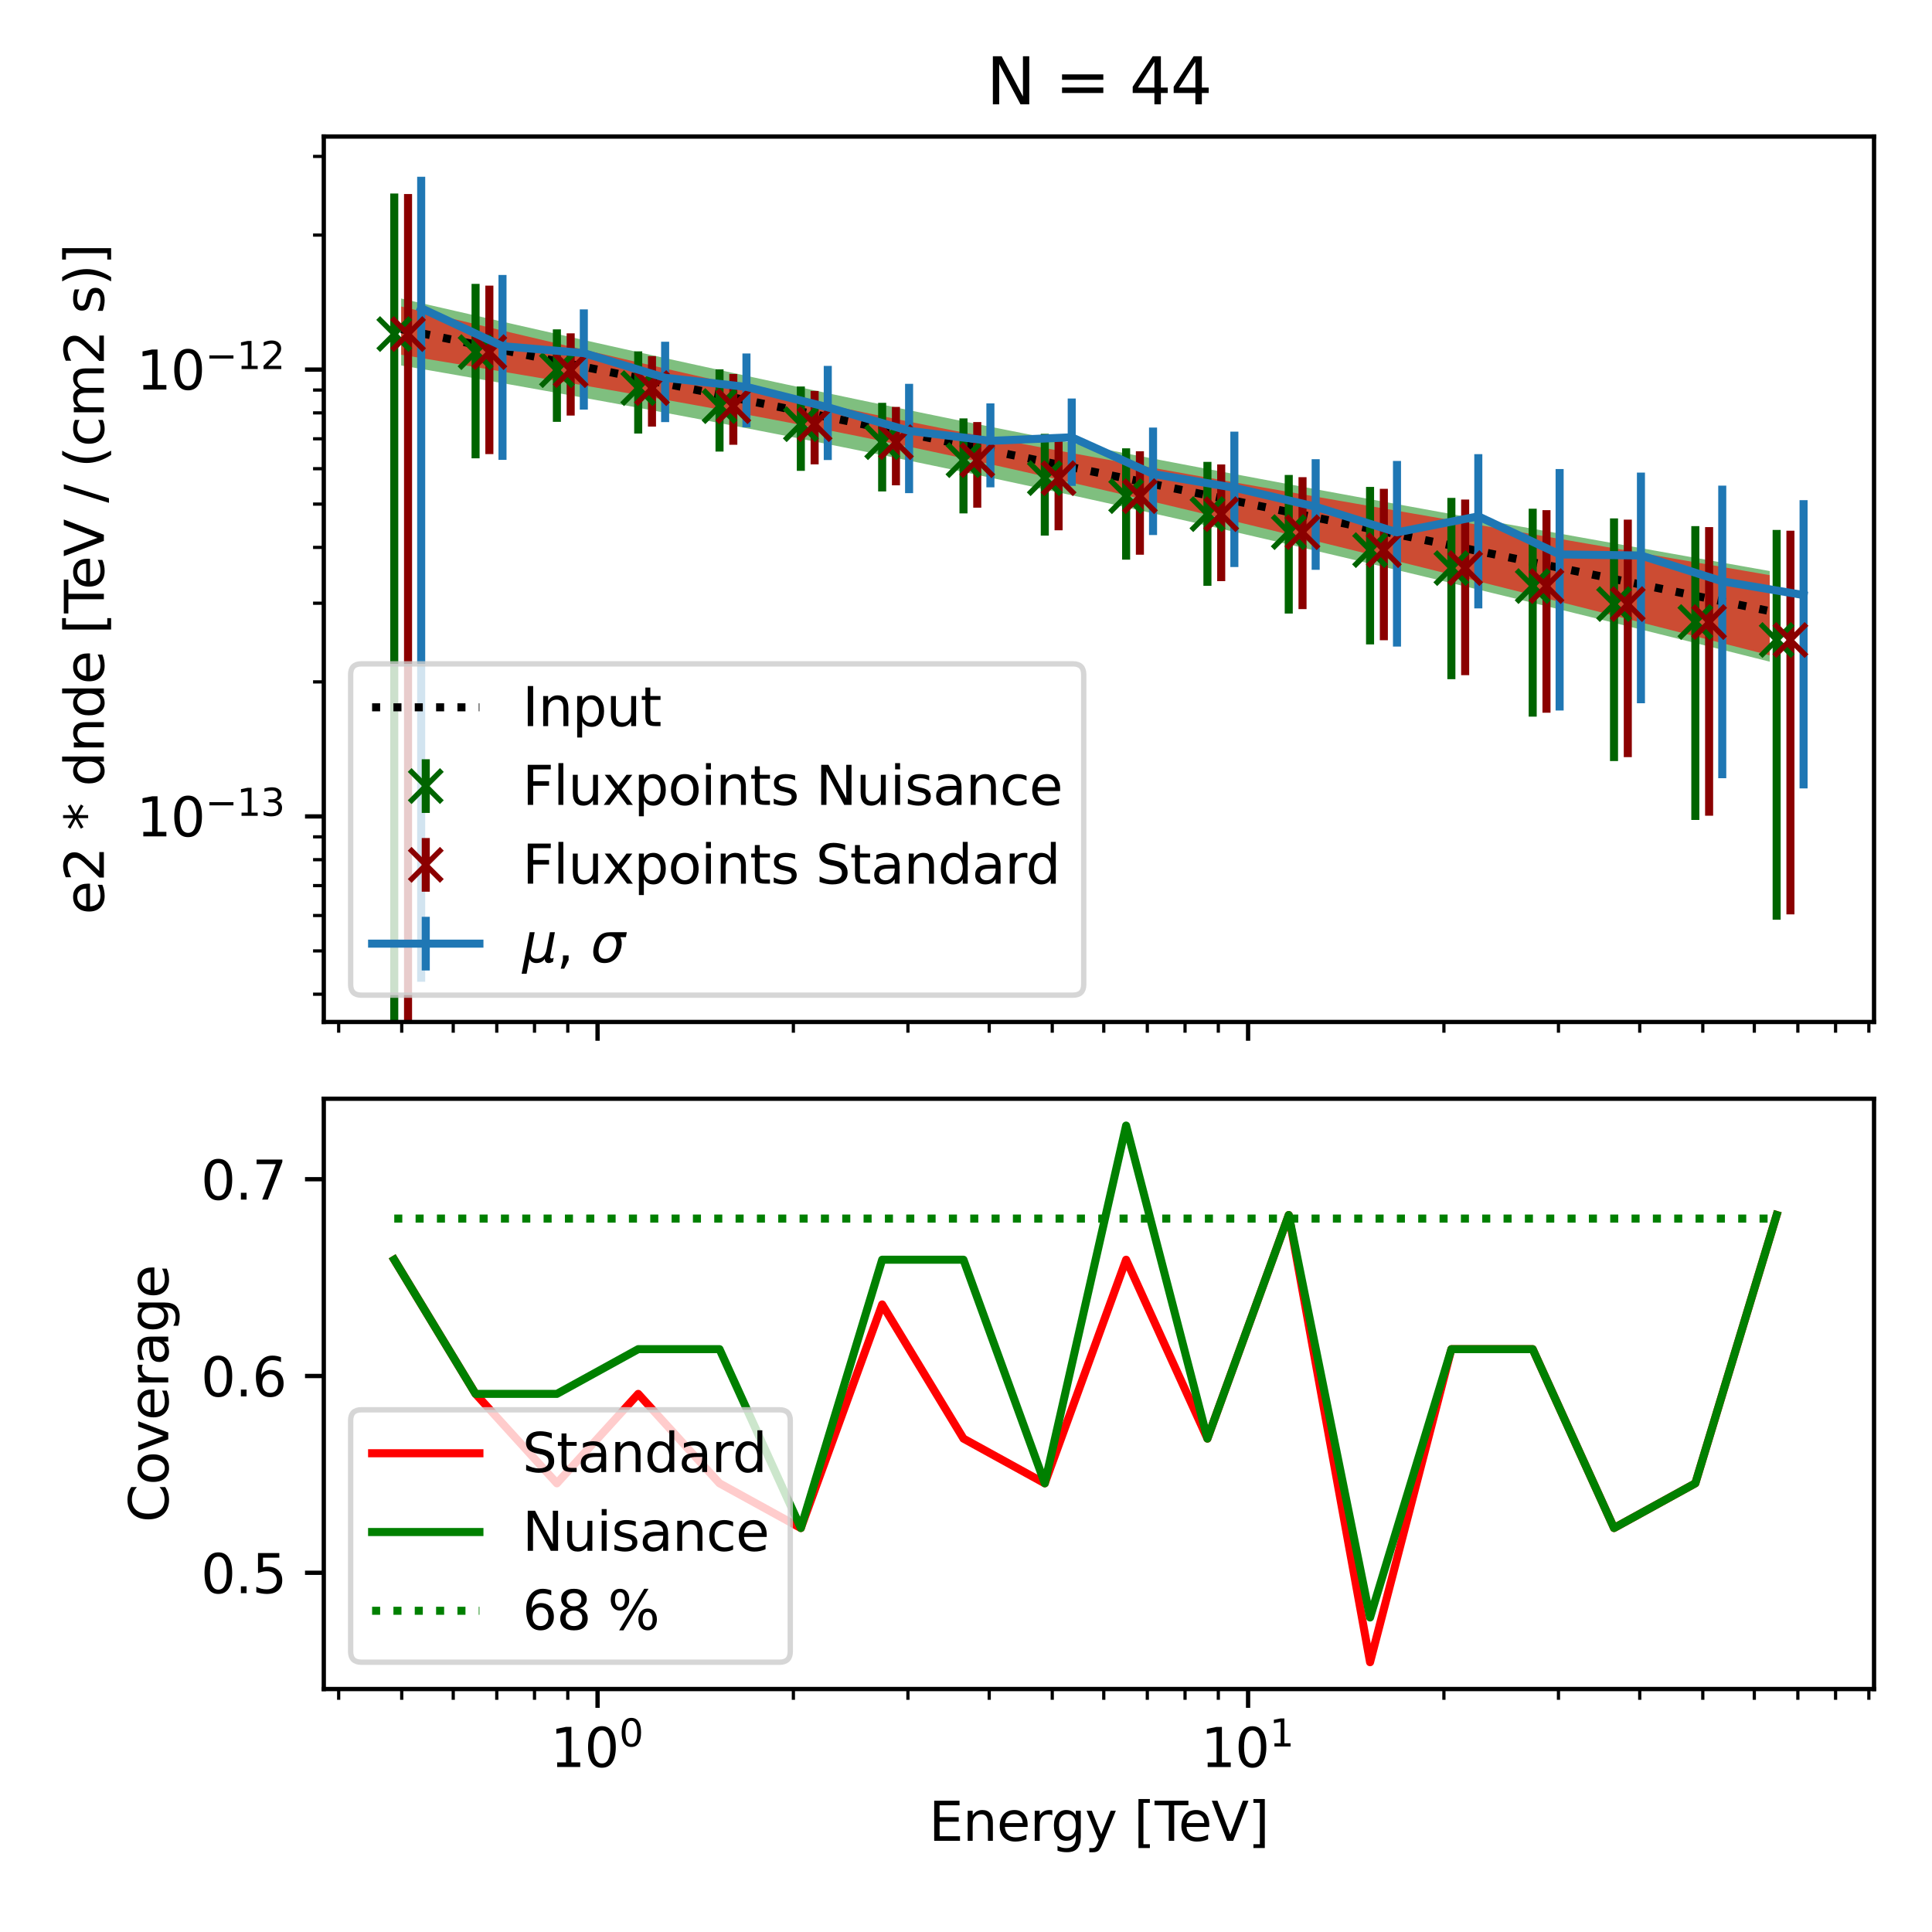 <?xml version="1.0" encoding="utf-8" standalone="no"?>
<!DOCTYPE svg PUBLIC "-//W3C//DTD SVG 1.1//EN"
  "http://www.w3.org/Graphics/SVG/1.1/DTD/svg11.dtd">
<svg xmlns:xlink="http://www.w3.org/1999/xlink" width="360pt" height="360pt" viewBox="0 0 360 360" xmlns="http://www.w3.org/2000/svg" version="1.1">
 <defs>
  <style type="text/css">*{stroke-linejoin: round; stroke-linecap: butt}</style>
 </defs>
 <g id="figure_1">
  <g id="patch_1">
   <path d="M 0 360 
L 360 360 
L 360 0 
L 0 0 
z
" style="fill: #ffffff"/>
  </g>
  <g id="axes_1">
   <g id="patch_2">
    <path d="M 60.334 190.433 
L 349.2 190.433 
L 349.2 25.44 
L 60.334 25.44 
z
" style="fill: #ffffff"/>
   </g>
   <g id="PolyCollection_1">
    <path d="M 74.752 55.626 
L 74.752 68.098 
L 77.328 68.543 
L 79.904 68.989 
L 82.48 69.437 
L 85.056 69.887 
L 87.632 70.339 
L 90.207 70.792 
L 92.783 71.247 
L 95.359 71.704 
L 97.935 72.163 
L 100.511 72.623 
L 103.087 73.086 
L 105.663 73.551 
L 108.239 74.018 
L 110.814 74.487 
L 113.39 74.958 
L 115.966 75.431 
L 118.542 75.907 
L 121.118 76.385 
L 123.694 76.866 
L 126.27 77.348 
L 128.846 77.834 
L 131.421 78.322 
L 133.997 78.812 
L 136.573 79.305 
L 139.149 79.801 
L 141.725 80.299 
L 144.301 80.801 
L 146.877 81.305 
L 149.453 81.811 
L 152.029 82.321 
L 154.604 82.834 
L 157.18 83.349 
L 159.756 83.867 
L 162.332 84.389 
L 164.908 84.913 
L 167.484 85.44 
L 170.06 85.971 
L 172.636 86.504 
L 175.211 87.04 
L 177.787 87.579 
L 180.363 88.121 
L 182.939 88.666 
L 185.515 89.214 
L 188.091 89.765 
L 190.667 90.319 
L 193.243 90.875 
L 195.818 91.434 
L 198.394 91.996 
L 200.97 92.561 
L 203.546 93.129 
L 206.122 93.699 
L 208.698 94.272 
L 211.274 94.847 
L 213.85 95.425 
L 216.426 96.005 
L 219.001 96.587 
L 221.577 97.172 
L 224.153 97.76 
L 226.729 98.349 
L 229.305 98.941 
L 231.881 99.535 
L 234.457 100.131 
L 237.033 100.729 
L 239.608 101.329 
L 242.184 101.931 
L 244.76 102.535 
L 247.336 103.141 
L 249.912 103.748 
L 252.488 104.358 
L 255.064 104.969 
L 257.64 105.582 
L 260.215 106.196 
L 262.791 106.812 
L 265.367 107.43 
L 267.943 108.049 
L 270.519 108.67 
L 273.095 109.292 
L 275.671 109.915 
L 278.247 110.54 
L 280.823 111.167 
L 283.398 111.795 
L 285.974 112.424 
L 288.55 113.054 
L 291.126 113.685 
L 293.702 114.318 
L 296.278 114.952 
L 298.854 115.588 
L 301.43 116.224 
L 304.005 116.862 
L 306.581 117.5 
L 309.157 118.14 
L 311.733 118.781 
L 314.309 119.423 
L 316.885 120.066 
L 319.461 120.71 
L 322.037 121.356 
L 324.612 122.002 
L 327.188 122.649 
L 329.764 123.297 
L 329.764 106.403 
L 329.764 106.403 
L 327.188 105.946 
L 324.612 105.489 
L 322.037 105.032 
L 319.461 104.574 
L 316.885 104.116 
L 314.309 103.658 
L 311.733 103.199 
L 309.157 102.74 
L 306.581 102.281 
L 304.005 101.821 
L 301.43 101.361 
L 298.854 100.9 
L 296.278 100.439 
L 293.702 99.978 
L 291.126 99.516 
L 288.55 99.053 
L 285.974 98.59 
L 283.398 98.127 
L 280.823 97.663 
L 278.247 97.198 
L 275.671 96.732 
L 273.095 96.266 
L 270.519 95.799 
L 267.943 95.332 
L 265.367 94.863 
L 262.791 94.394 
L 260.215 93.924 
L 257.64 93.453 
L 255.064 92.981 
L 252.488 92.508 
L 249.912 92.034 
L 247.336 91.559 
L 244.76 91.083 
L 242.184 90.605 
L 239.608 90.127 
L 237.033 89.647 
L 234.457 89.166 
L 231.881 88.683 
L 229.305 88.199 
L 226.729 87.714 
L 224.153 87.227 
L 221.577 86.738 
L 219.001 86.248 
L 216.426 85.757 
L 213.85 85.263 
L 211.274 84.768 
L 208.698 84.271 
L 206.122 83.772 
L 203.546 83.271 
L 200.97 82.768 
L 198.394 82.263 
L 195.818 81.757 
L 193.243 81.248 
L 190.667 80.737 
L 188.091 80.224 
L 185.515 79.708 
L 182.939 79.191 
L 180.363 78.671 
L 177.787 78.149 
L 175.211 77.624 
L 172.636 77.098 
L 170.06 76.569 
L 167.484 76.038 
L 164.908 75.504 
L 162.332 74.969 
L 159.756 74.431 
L 157.18 73.89 
L 154.604 73.348 
L 152.029 72.803 
L 149.453 72.256 
L 146.877 71.707 
L 144.301 71.156 
L 141.725 70.602 
L 139.149 70.047 
L 136.573 69.489 
L 133.997 68.93 
L 131.421 68.368 
L 128.846 67.805 
L 126.27 67.24 
L 123.694 66.673 
L 121.118 66.104 
L 118.542 65.534 
L 115.966 64.962 
L 113.39 64.388 
L 110.814 63.813 
L 108.239 63.236 
L 105.663 62.658 
L 103.087 62.079 
L 100.511 61.498 
L 97.935 60.916 
L 95.359 60.332 
L 92.783 59.748 
L 90.207 59.162 
L 87.632 58.575 
L 85.056 57.987 
L 82.48 57.398 
L 79.904 56.808 
L 77.328 56.218 
L 74.752 55.626 
z
" clip-path="url(#p7f915db6ec)" style="fill: #008000; fill-opacity: 0.5"/>
   </g>
   <g id="PolyCollection_2">
    <path d="M 74.752 57.111 
L 74.752 66.1 
L 77.328 66.525 
L 79.904 66.951 
L 82.48 67.378 
L 85.056 67.807 
L 87.632 68.237 
L 90.207 68.668 
L 92.783 69.101 
L 95.359 69.535 
L 97.935 69.971 
L 100.511 70.409 
L 103.087 70.848 
L 105.663 71.289 
L 108.239 71.732 
L 110.814 72.178 
L 113.39 72.625 
L 115.966 73.075 
L 118.542 73.528 
L 121.118 73.983 
L 123.694 74.441 
L 126.27 74.902 
L 128.846 75.366 
L 131.421 75.834 
L 133.997 76.305 
L 136.573 76.78 
L 139.149 77.258 
L 141.725 77.741 
L 144.301 78.229 
L 146.877 78.721 
L 149.453 79.217 
L 152.029 79.719 
L 154.604 80.225 
L 157.18 80.737 
L 159.756 81.255 
L 162.332 81.777 
L 164.908 82.305 
L 167.484 82.839 
L 170.06 83.378 
L 172.636 83.922 
L 175.211 84.472 
L 177.787 85.027 
L 180.363 85.587 
L 182.939 86.152 
L 185.515 86.722 
L 188.091 87.296 
L 190.667 87.875 
L 193.243 88.458 
L 195.818 89.045 
L 198.394 89.635 
L 200.97 90.229 
L 203.546 90.827 
L 206.122 91.427 
L 208.698 92.031 
L 211.274 92.637 
L 213.85 93.246 
L 216.426 93.858 
L 219.001 94.472 
L 221.577 95.088 
L 224.153 95.706 
L 226.729 96.327 
L 229.305 96.949 
L 231.881 97.573 
L 234.457 98.199 
L 237.033 98.826 
L 239.608 99.455 
L 242.184 100.085 
L 244.76 100.717 
L 247.336 101.349 
L 249.912 101.984 
L 252.488 102.619 
L 255.064 103.256 
L 257.64 103.894 
L 260.215 104.533 
L 262.791 105.173 
L 265.367 105.814 
L 267.943 106.456 
L 270.519 107.098 
L 273.095 107.742 
L 275.671 108.387 
L 278.247 109.033 
L 280.823 109.679 
L 283.398 110.327 
L 285.974 110.975 
L 288.55 111.624 
L 291.126 112.274 
L 293.702 112.924 
L 296.278 113.575 
L 298.854 114.228 
L 301.43 114.88 
L 304.005 115.534 
L 306.581 116.188 
L 309.157 116.843 
L 311.733 117.499 
L 314.309 118.156 
L 316.885 118.813 
L 319.461 119.47 
L 322.037 120.129 
L 324.612 120.788 
L 327.188 121.448 
L 329.764 122.109 
L 329.764 107.169 
L 329.764 107.169 
L 327.188 106.724 
L 324.612 106.279 
L 322.037 105.835 
L 319.461 105.39 
L 316.885 104.946 
L 314.309 104.502 
L 311.733 104.057 
L 309.157 103.613 
L 306.581 103.169 
L 304.005 102.724 
L 301.43 102.28 
L 298.854 101.835 
L 296.278 101.391 
L 293.702 100.947 
L 291.126 100.502 
L 288.55 100.058 
L 285.974 99.613 
L 283.398 99.168 
L 280.823 98.723 
L 278.247 98.278 
L 275.671 97.833 
L 273.095 97.388 
L 270.519 96.942 
L 267.943 96.496 
L 265.367 96.05 
L 262.791 95.604 
L 260.215 95.157 
L 257.64 94.71 
L 255.064 94.262 
L 252.488 93.814 
L 249.912 93.366 
L 247.336 92.917 
L 244.76 92.467 
L 242.184 92.017 
L 239.608 91.566 
L 237.033 91.114 
L 234.457 90.662 
L 231.881 90.208 
L 229.305 89.754 
L 226.729 89.298 
L 224.153 88.841 
L 221.577 88.383 
L 219.001 87.923 
L 216.426 87.462 
L 213.85 86.999 
L 211.274 86.534 
L 208.698 86.068 
L 206.122 85.599 
L 203.546 85.128 
L 200.97 84.654 
L 198.394 84.178 
L 195.818 83.698 
L 193.243 83.216 
L 190.667 82.73 
L 188.091 82.241 
L 185.515 81.748 
L 182.939 81.251 
L 180.363 80.751 
L 177.787 80.246 
L 175.211 79.736 
L 172.636 79.222 
L 170.06 78.703 
L 167.484 78.18 
L 164.908 77.651 
L 162.332 77.118 
L 159.756 76.58 
L 157.18 76.038 
L 154.604 75.49 
L 152.029 74.939 
L 149.453 74.382 
L 146.877 73.822 
L 144.301 73.257 
L 141.725 72.688 
L 139.149 72.116 
L 136.573 71.54 
L 133.997 70.961 
L 131.421 70.379 
L 128.846 69.794 
L 126.27 69.206 
L 123.694 68.616 
L 121.118 68.023 
L 118.542 67.428 
L 115.966 66.832 
L 113.39 66.233 
L 110.814 65.633 
L 108.239 65.031 
L 105.663 64.428 
L 103.087 63.823 
L 100.511 63.217 
L 97.935 62.61 
L 95.359 62.002 
L 92.783 61.393 
L 90.207 60.784 
L 87.632 60.173 
L 85.056 59.562 
L 82.48 58.95 
L 79.904 58.338 
L 77.328 57.724 
L 74.752 57.111 
z
" clip-path="url(#p7f915db6ec)" style="fill: #ff0000; fill-opacity: 0.6"/>
   </g>
   <g id="matplotlib.axis_1">
    <g id="xtick_1">
     <g id="line2d_1">
      <defs>
       <path id="m49e89877f4" d="M 0 0 
L 0 3.5 
" style="stroke: #000000; stroke-width: 0.8"/>
      </defs>
      <g>
       <use xlink:href="#m49e89877f4" x="111.345" y="190.433" style="stroke: #000000; stroke-width: 0.8"/>
      </g>
     </g>
    </g>
    <g id="xtick_2">
     <g id="line2d_2">
      <g>
       <use xlink:href="#m49e89877f4" x="232.563" y="190.433" style="stroke: #000000; stroke-width: 0.8"/>
      </g>
     </g>
    </g>
    <g id="xtick_3">
     <g id="line2d_3">
      <defs>
       <path id="mf3aba7fafb" d="M 0 0 
L 0 2 
" style="stroke: #000000; stroke-width: 0.6"/>
      </defs>
      <g>
       <use xlink:href="#mf3aba7fafb" x="63.107" y="190.433" style="stroke: #000000; stroke-width: 0.6"/>
      </g>
     </g>
    </g>
    <g id="xtick_4">
     <g id="line2d_4">
      <g>
       <use xlink:href="#mf3aba7fafb" x="74.855" y="190.433" style="stroke: #000000; stroke-width: 0.6"/>
      </g>
     </g>
    </g>
    <g id="xtick_5">
     <g id="line2d_5">
      <g>
       <use xlink:href="#mf3aba7fafb" x="84.453" y="190.433" style="stroke: #000000; stroke-width: 0.6"/>
      </g>
     </g>
    </g>
    <g id="xtick_6">
     <g id="line2d_6">
      <g>
       <use xlink:href="#mf3aba7fafb" x="92.568" y="190.433" style="stroke: #000000; stroke-width: 0.6"/>
      </g>
     </g>
    </g>
    <g id="xtick_7">
     <g id="line2d_7">
      <g>
       <use xlink:href="#mf3aba7fafb" x="99.598" y="190.433" style="stroke: #000000; stroke-width: 0.6"/>
      </g>
     </g>
    </g>
    <g id="xtick_8">
     <g id="line2d_8">
      <g>
       <use xlink:href="#mf3aba7fafb" x="105.798" y="190.433" style="stroke: #000000; stroke-width: 0.6"/>
      </g>
     </g>
    </g>
    <g id="xtick_9">
     <g id="line2d_9">
      <g>
       <use xlink:href="#mf3aba7fafb" x="147.835" y="190.433" style="stroke: #000000; stroke-width: 0.6"/>
      </g>
     </g>
    </g>
    <g id="xtick_10">
     <g id="line2d_10">
      <g>
       <use xlink:href="#mf3aba7fafb" x="169.18" y="190.433" style="stroke: #000000; stroke-width: 0.6"/>
      </g>
     </g>
    </g>
    <g id="xtick_11">
     <g id="line2d_11">
      <g>
       <use xlink:href="#mf3aba7fafb" x="184.325" y="190.433" style="stroke: #000000; stroke-width: 0.6"/>
      </g>
     </g>
    </g>
    <g id="xtick_12">
     <g id="line2d_12">
      <g>
       <use xlink:href="#mf3aba7fafb" x="196.072" y="190.433" style="stroke: #000000; stroke-width: 0.6"/>
      </g>
     </g>
    </g>
    <g id="xtick_13">
     <g id="line2d_13">
      <g>
       <use xlink:href="#mf3aba7fafb" x="205.671" y="190.433" style="stroke: #000000; stroke-width: 0.6"/>
      </g>
     </g>
    </g>
    <g id="xtick_14">
     <g id="line2d_14">
      <g>
       <use xlink:href="#mf3aba7fafb" x="213.786" y="190.433" style="stroke: #000000; stroke-width: 0.6"/>
      </g>
     </g>
    </g>
    <g id="xtick_15">
     <g id="line2d_15">
      <g>
       <use xlink:href="#mf3aba7fafb" x="220.815" y="190.433" style="stroke: #000000; stroke-width: 0.6"/>
      </g>
     </g>
    </g>
    <g id="xtick_16">
     <g id="line2d_16">
      <g>
       <use xlink:href="#mf3aba7fafb" x="227.016" y="190.433" style="stroke: #000000; stroke-width: 0.6"/>
      </g>
     </g>
    </g>
    <g id="xtick_17">
     <g id="line2d_17">
      <g>
       <use xlink:href="#mf3aba7fafb" x="269.053" y="190.433" style="stroke: #000000; stroke-width: 0.6"/>
      </g>
     </g>
    </g>
    <g id="xtick_18">
     <g id="line2d_18">
      <g>
       <use xlink:href="#mf3aba7fafb" x="290.398" y="190.433" style="stroke: #000000; stroke-width: 0.6"/>
      </g>
     </g>
    </g>
    <g id="xtick_19">
     <g id="line2d_19">
      <g>
       <use xlink:href="#mf3aba7fafb" x="305.543" y="190.433" style="stroke: #000000; stroke-width: 0.6"/>
      </g>
     </g>
    </g>
    <g id="xtick_20">
     <g id="line2d_20">
      <g>
       <use xlink:href="#mf3aba7fafb" x="317.29" y="190.433" style="stroke: #000000; stroke-width: 0.6"/>
      </g>
     </g>
    </g>
    <g id="xtick_21">
     <g id="line2d_21">
      <g>
       <use xlink:href="#mf3aba7fafb" x="326.889" y="190.433" style="stroke: #000000; stroke-width: 0.6"/>
      </g>
     </g>
    </g>
    <g id="xtick_22">
     <g id="line2d_22">
      <g>
       <use xlink:href="#mf3aba7fafb" x="335.004" y="190.433" style="stroke: #000000; stroke-width: 0.6"/>
      </g>
     </g>
    </g>
    <g id="xtick_23">
     <g id="line2d_23">
      <g>
       <use xlink:href="#mf3aba7fafb" x="342.033" y="190.433" style="stroke: #000000; stroke-width: 0.6"/>
      </g>
     </g>
    </g>
    <g id="xtick_24">
     <g id="line2d_24">
      <g>
       <use xlink:href="#mf3aba7fafb" x="348.234" y="190.433" style="stroke: #000000; stroke-width: 0.6"/>
      </g>
     </g>
    </g>
   </g>
   <g id="matplotlib.axis_2">
    <g id="ytick_1">
     <g id="line2d_25">
      <defs>
       <path id="mad34cfe6cf" d="M 0 0 
L -3.5 0 
" style="stroke: #000000; stroke-width: 0.8"/>
      </defs>
      <g>
       <use xlink:href="#mad34cfe6cf" x="60.334" y="152.124" style="stroke: #000000; stroke-width: 0.8"/>
      </g>
     </g>
     <g id="text_1">
      <!-- $\mathdefault{10^{-13}}$ -->
      <g transform="translate(25.434 155.923) scale(0.1 -0.1)">
       <defs>
        <path id="DejaVuSans-31" d="M 794 531 
L 1825 531 
L 1825 4091 
L 703 3866 
L 703 4441 
L 1819 4666 
L 2450 4666 
L 2450 531 
L 3481 531 
L 3481 0 
L 794 0 
L 794 531 
z
" transform="scale(0.016)"/>
        <path id="DejaVuSans-30" d="M 2034 4250 
Q 1547 4250 1301 3770 
Q 1056 3291 1056 2328 
Q 1056 1369 1301 889 
Q 1547 409 2034 409 
Q 2525 409 2770 889 
Q 3016 1369 3016 2328 
Q 3016 3291 2770 3770 
Q 2525 4250 2034 4250 
z
M 2034 4750 
Q 2819 4750 3233 4129 
Q 3647 3509 3647 2328 
Q 3647 1150 3233 529 
Q 2819 -91 2034 -91 
Q 1250 -91 836 529 
Q 422 1150 422 2328 
Q 422 3509 836 4129 
Q 1250 4750 2034 4750 
z
" transform="scale(0.016)"/>
        <path id="DejaVuSans-2212" d="M 678 2272 
L 4684 2272 
L 4684 1741 
L 678 1741 
L 678 2272 
z
" transform="scale(0.016)"/>
        <path id="DejaVuSans-33" d="M 2597 2516 
Q 3050 2419 3304 2112 
Q 3559 1806 3559 1356 
Q 3559 666 3084 287 
Q 2609 -91 1734 -91 
Q 1441 -91 1130 -33 
Q 819 25 488 141 
L 488 750 
Q 750 597 1062 519 
Q 1375 441 1716 441 
Q 2309 441 2620 675 
Q 2931 909 2931 1356 
Q 2931 1769 2642 2001 
Q 2353 2234 1838 2234 
L 1294 2234 
L 1294 2753 
L 1863 2753 
Q 2328 2753 2575 2939 
Q 2822 3125 2822 3475 
Q 2822 3834 2567 4026 
Q 2313 4219 1838 4219 
Q 1578 4219 1281 4162 
Q 984 4106 628 3988 
L 628 4550 
Q 988 4650 1302 4700 
Q 1616 4750 1894 4750 
Q 2613 4750 3031 4423 
Q 3450 4097 3450 3541 
Q 3450 3153 3228 2886 
Q 3006 2619 2597 2516 
z
" transform="scale(0.016)"/>
       </defs>
       <use xlink:href="#DejaVuSans-31" transform="translate(0 0.766)"/>
       <use xlink:href="#DejaVuSans-30" transform="translate(63.623 0.766)"/>
       <use xlink:href="#DejaVuSans-2212" transform="translate(128.203 39.047) scale(0.7)"/>
       <use xlink:href="#DejaVuSans-31" transform="translate(186.855 39.047) scale(0.7)"/>
       <use xlink:href="#DejaVuSans-33" transform="translate(231.392 39.047) scale(0.7)"/>
      </g>
     </g>
    </g>
    <g id="ytick_2">
     <g id="line2d_26">
      <g>
       <use xlink:href="#mad34cfe6cf" x="60.334" y="68.867" style="stroke: #000000; stroke-width: 0.8"/>
      </g>
     </g>
     <g id="text_2">
      <!-- $\mathdefault{10^{-12}}$ -->
      <g transform="translate(25.434 72.666) scale(0.1 -0.1)">
       <defs>
        <path id="DejaVuSans-32" d="M 1228 531 
L 3431 531 
L 3431 0 
L 469 0 
L 469 531 
Q 828 903 1448 1529 
Q 2069 2156 2228 2338 
Q 2531 2678 2651 2914 
Q 2772 3150 2772 3378 
Q 2772 3750 2511 3984 
Q 2250 4219 1831 4219 
Q 1534 4219 1204 4116 
Q 875 4013 500 3803 
L 500 4441 
Q 881 4594 1212 4672 
Q 1544 4750 1819 4750 
Q 2544 4750 2975 4387 
Q 3406 4025 3406 3419 
Q 3406 3131 3298 2873 
Q 3191 2616 2906 2266 
Q 2828 2175 2409 1742 
Q 1991 1309 1228 531 
z
" transform="scale(0.016)"/>
       </defs>
       <use xlink:href="#DejaVuSans-31" transform="translate(0 0.766)"/>
       <use xlink:href="#DejaVuSans-30" transform="translate(63.623 0.766)"/>
       <use xlink:href="#DejaVuSans-2212" transform="translate(128.203 39.047) scale(0.7)"/>
       <use xlink:href="#DejaVuSans-31" transform="translate(186.855 39.047) scale(0.7)"/>
       <use xlink:href="#DejaVuSans-32" transform="translate(231.392 39.047) scale(0.7)"/>
      </g>
     </g>
    </g>
    <g id="ytick_3">
     <g id="line2d_27">
      <defs>
       <path id="m581a400bb8" d="M 0 0 
L -2 0 
" style="stroke: #000000; stroke-width: 0.6"/>
      </defs>
      <g>
       <use xlink:href="#m581a400bb8" x="60.334" y="185.255" style="stroke: #000000; stroke-width: 0.6"/>
      </g>
     </g>
    </g>
    <g id="ytick_4">
     <g id="line2d_28">
      <g>
       <use xlink:href="#m581a400bb8" x="60.334" y="177.187" style="stroke: #000000; stroke-width: 0.6"/>
      </g>
     </g>
    </g>
    <g id="ytick_5">
     <g id="line2d_29">
      <g>
       <use xlink:href="#m581a400bb8" x="60.334" y="170.594" style="stroke: #000000; stroke-width: 0.6"/>
      </g>
     </g>
    </g>
    <g id="ytick_6">
     <g id="line2d_30">
      <g>
       <use xlink:href="#m581a400bb8" x="60.334" y="165.021" style="stroke: #000000; stroke-width: 0.6"/>
      </g>
     </g>
    </g>
    <g id="ytick_7">
     <g id="line2d_31">
      <g>
       <use xlink:href="#m581a400bb8" x="60.334" y="160.192" style="stroke: #000000; stroke-width: 0.6"/>
      </g>
     </g>
    </g>
    <g id="ytick_8">
     <g id="line2d_32">
      <g>
       <use xlink:href="#m581a400bb8" x="60.334" y="155.933" style="stroke: #000000; stroke-width: 0.6"/>
      </g>
     </g>
    </g>
    <g id="ytick_9">
     <g id="line2d_33">
      <g>
       <use xlink:href="#m581a400bb8" x="60.334" y="127.061" style="stroke: #000000; stroke-width: 0.6"/>
      </g>
     </g>
    </g>
    <g id="ytick_10">
     <g id="line2d_34">
      <g>
       <use xlink:href="#m581a400bb8" x="60.334" y="112.4" style="stroke: #000000; stroke-width: 0.6"/>
      </g>
     </g>
    </g>
    <g id="ytick_11">
     <g id="line2d_35">
      <g>
       <use xlink:href="#m581a400bb8" x="60.334" y="101.998" style="stroke: #000000; stroke-width: 0.6"/>
      </g>
     </g>
    </g>
    <g id="ytick_12">
     <g id="line2d_36">
      <g>
       <use xlink:href="#m581a400bb8" x="60.334" y="93.93" style="stroke: #000000; stroke-width: 0.6"/>
      </g>
     </g>
    </g>
    <g id="ytick_13">
     <g id="line2d_37">
      <g>
       <use xlink:href="#m581a400bb8" x="60.334" y="87.337" style="stroke: #000000; stroke-width: 0.6"/>
      </g>
     </g>
    </g>
    <g id="ytick_14">
     <g id="line2d_38">
      <g>
       <use xlink:href="#m581a400bb8" x="60.334" y="81.763" style="stroke: #000000; stroke-width: 0.6"/>
      </g>
     </g>
    </g>
    <g id="ytick_15">
     <g id="line2d_39">
      <g>
       <use xlink:href="#m581a400bb8" x="60.334" y="76.935" style="stroke: #000000; stroke-width: 0.6"/>
      </g>
     </g>
    </g>
    <g id="ytick_16">
     <g id="line2d_40">
      <g>
       <use xlink:href="#m581a400bb8" x="60.334" y="72.676" style="stroke: #000000; stroke-width: 0.6"/>
      </g>
     </g>
    </g>
    <g id="ytick_17">
     <g id="line2d_41">
      <g>
       <use xlink:href="#m581a400bb8" x="60.334" y="43.804" style="stroke: #000000; stroke-width: 0.6"/>
      </g>
     </g>
    </g>
    <g id="ytick_18">
     <g id="line2d_42">
      <g>
       <use xlink:href="#m581a400bb8" x="60.334" y="29.143" style="stroke: #000000; stroke-width: 0.6"/>
      </g>
     </g>
    </g>
    <g id="text_3">
     <!-- e2 * dnde [TeV / (cm2 s)] -->
     <g transform="translate(19.354 170.416) rotate(-90) scale(0.1 -0.1)">
      <defs>
       <path id="DejaVuSans-65" d="M 3597 1894 
L 3597 1613 
L 953 1613 
Q 991 1019 1311 708 
Q 1631 397 2203 397 
Q 2534 397 2845 478 
Q 3156 559 3463 722 
L 3463 178 
Q 3153 47 2828 -22 
Q 2503 -91 2169 -91 
Q 1331 -91 842 396 
Q 353 884 353 1716 
Q 353 2575 817 3079 
Q 1281 3584 2069 3584 
Q 2775 3584 3186 3129 
Q 3597 2675 3597 1894 
z
M 3022 2063 
Q 3016 2534 2758 2815 
Q 2500 3097 2075 3097 
Q 1594 3097 1305 2825 
Q 1016 2553 972 2059 
L 3022 2063 
z
" transform="scale(0.016)"/>
       <path id="DejaVuSans-20" transform="scale(0.016)"/>
       <path id="DejaVuSans-2a" d="M 3009 3897 
L 1888 3291 
L 3009 2681 
L 2828 2375 
L 1778 3009 
L 1778 1831 
L 1422 1831 
L 1422 3009 
L 372 2375 
L 191 2681 
L 1313 3291 
L 191 3897 
L 372 4206 
L 1422 3572 
L 1422 4750 
L 1778 4750 
L 1778 3572 
L 2828 4206 
L 3009 3897 
z
" transform="scale(0.016)"/>
       <path id="DejaVuSans-64" d="M 2906 2969 
L 2906 4863 
L 3481 4863 
L 3481 0 
L 2906 0 
L 2906 525 
Q 2725 213 2448 61 
Q 2172 -91 1784 -91 
Q 1150 -91 751 415 
Q 353 922 353 1747 
Q 353 2572 751 3078 
Q 1150 3584 1784 3584 
Q 2172 3584 2448 3432 
Q 2725 3281 2906 2969 
z
M 947 1747 
Q 947 1113 1208 752 
Q 1469 391 1925 391 
Q 2381 391 2643 752 
Q 2906 1113 2906 1747 
Q 2906 2381 2643 2742 
Q 2381 3103 1925 3103 
Q 1469 3103 1208 2742 
Q 947 2381 947 1747 
z
" transform="scale(0.016)"/>
       <path id="DejaVuSans-6e" d="M 3513 2113 
L 3513 0 
L 2938 0 
L 2938 2094 
Q 2938 2591 2744 2837 
Q 2550 3084 2163 3084 
Q 1697 3084 1428 2787 
Q 1159 2491 1159 1978 
L 1159 0 
L 581 0 
L 581 3500 
L 1159 3500 
L 1159 2956 
Q 1366 3272 1645 3428 
Q 1925 3584 2291 3584 
Q 2894 3584 3203 3211 
Q 3513 2838 3513 2113 
z
" transform="scale(0.016)"/>
       <path id="DejaVuSans-5b" d="M 550 4863 
L 1875 4863 
L 1875 4416 
L 1125 4416 
L 1125 -397 
L 1875 -397 
L 1875 -844 
L 550 -844 
L 550 4863 
z
" transform="scale(0.016)"/>
       <path id="DejaVuSans-54" d="M -19 4666 
L 3928 4666 
L 3928 4134 
L 2272 4134 
L 2272 0 
L 1638 0 
L 1638 4134 
L -19 4134 
L -19 4666 
z
" transform="scale(0.016)"/>
       <path id="DejaVuSans-56" d="M 1831 0 
L 50 4666 
L 709 4666 
L 2188 738 
L 3669 4666 
L 4325 4666 
L 2547 0 
L 1831 0 
z
" transform="scale(0.016)"/>
       <path id="DejaVuSans-2f" d="M 1625 4666 
L 2156 4666 
L 531 -594 
L 0 -594 
L 1625 4666 
z
" transform="scale(0.016)"/>
       <path id="DejaVuSans-28" d="M 1984 4856 
Q 1566 4138 1362 3434 
Q 1159 2731 1159 2009 
Q 1159 1288 1364 580 
Q 1569 -128 1984 -844 
L 1484 -844 
Q 1016 -109 783 600 
Q 550 1309 550 2009 
Q 550 2706 781 3412 
Q 1013 4119 1484 4856 
L 1984 4856 
z
" transform="scale(0.016)"/>
       <path id="DejaVuSans-63" d="M 3122 3366 
L 3122 2828 
Q 2878 2963 2633 3030 
Q 2388 3097 2138 3097 
Q 1578 3097 1268 2742 
Q 959 2388 959 1747 
Q 959 1106 1268 751 
Q 1578 397 2138 397 
Q 2388 397 2633 464 
Q 2878 531 3122 666 
L 3122 134 
Q 2881 22 2623 -34 
Q 2366 -91 2075 -91 
Q 1284 -91 818 406 
Q 353 903 353 1747 
Q 353 2603 823 3093 
Q 1294 3584 2113 3584 
Q 2378 3584 2631 3529 
Q 2884 3475 3122 3366 
z
" transform="scale(0.016)"/>
       <path id="DejaVuSans-6d" d="M 3328 2828 
Q 3544 3216 3844 3400 
Q 4144 3584 4550 3584 
Q 5097 3584 5394 3201 
Q 5691 2819 5691 2113 
L 5691 0 
L 5113 0 
L 5113 2094 
Q 5113 2597 4934 2840 
Q 4756 3084 4391 3084 
Q 3944 3084 3684 2787 
Q 3425 2491 3425 1978 
L 3425 0 
L 2847 0 
L 2847 2094 
Q 2847 2600 2669 2842 
Q 2491 3084 2119 3084 
Q 1678 3084 1418 2786 
Q 1159 2488 1159 1978 
L 1159 0 
L 581 0 
L 581 3500 
L 1159 3500 
L 1159 2956 
Q 1356 3278 1631 3431 
Q 1906 3584 2284 3584 
Q 2666 3584 2933 3390 
Q 3200 3197 3328 2828 
z
" transform="scale(0.016)"/>
       <path id="DejaVuSans-73" d="M 2834 3397 
L 2834 2853 
Q 2591 2978 2328 3040 
Q 2066 3103 1784 3103 
Q 1356 3103 1142 2972 
Q 928 2841 928 2578 
Q 928 2378 1081 2264 
Q 1234 2150 1697 2047 
L 1894 2003 
Q 2506 1872 2764 1633 
Q 3022 1394 3022 966 
Q 3022 478 2636 193 
Q 2250 -91 1575 -91 
Q 1294 -91 989 -36 
Q 684 19 347 128 
L 347 722 
Q 666 556 975 473 
Q 1284 391 1588 391 
Q 1994 391 2212 530 
Q 2431 669 2431 922 
Q 2431 1156 2273 1281 
Q 2116 1406 1581 1522 
L 1381 1569 
Q 847 1681 609 1914 
Q 372 2147 372 2553 
Q 372 3047 722 3315 
Q 1072 3584 1716 3584 
Q 2034 3584 2315 3537 
Q 2597 3491 2834 3397 
z
" transform="scale(0.016)"/>
       <path id="DejaVuSans-29" d="M 513 4856 
L 1013 4856 
Q 1481 4119 1714 3412 
Q 1947 2706 1947 2009 
Q 1947 1309 1714 600 
Q 1481 -109 1013 -844 
L 513 -844 
Q 928 -128 1133 580 
Q 1338 1288 1338 2009 
Q 1338 2731 1133 3434 
Q 928 4138 513 4856 
z
" transform="scale(0.016)"/>
       <path id="DejaVuSans-5d" d="M 1947 4863 
L 1947 -844 
L 622 -844 
L 622 -397 
L 1369 -397 
L 1369 4416 
L 622 4416 
L 622 4863 
L 1947 4863 
z
" transform="scale(0.016)"/>
      </defs>
      <use xlink:href="#DejaVuSans-65"/>
      <use xlink:href="#DejaVuSans-32" x="61.523"/>
      <use xlink:href="#DejaVuSans-20" x="125.146"/>
      <use xlink:href="#DejaVuSans-2a" x="156.934"/>
      <use xlink:href="#DejaVuSans-20" x="206.934"/>
      <use xlink:href="#DejaVuSans-64" x="238.721"/>
      <use xlink:href="#DejaVuSans-6e" x="302.197"/>
      <use xlink:href="#DejaVuSans-64" x="365.576"/>
      <use xlink:href="#DejaVuSans-65" x="429.053"/>
      <use xlink:href="#DejaVuSans-20" x="490.576"/>
      <use xlink:href="#DejaVuSans-5b" x="522.363"/>
      <use xlink:href="#DejaVuSans-54" x="561.377"/>
      <use xlink:href="#DejaVuSans-65" x="605.461"/>
      <use xlink:href="#DejaVuSans-56" x="666.984"/>
      <use xlink:href="#DejaVuSans-20" x="735.393"/>
      <use xlink:href="#DejaVuSans-2f" x="767.18"/>
      <use xlink:href="#DejaVuSans-20" x="800.871"/>
      <use xlink:href="#DejaVuSans-28" x="832.658"/>
      <use xlink:href="#DejaVuSans-63" x="871.672"/>
      <use xlink:href="#DejaVuSans-6d" x="926.652"/>
      <use xlink:href="#DejaVuSans-32" x="1024.064"/>
      <use xlink:href="#DejaVuSans-20" x="1087.688"/>
      <use xlink:href="#DejaVuSans-73" x="1119.475"/>
      <use xlink:href="#DejaVuSans-29" x="1171.574"/>
      <use xlink:href="#DejaVuSans-5d" x="1210.588"/>
     </g>
    </g>
   </g>
   <g id="line2d_43">
    <path d="M 74.752 61.327 
L 77.328 61.858 
L 79.904 62.388 
L 82.48 62.919 
L 85.056 63.45 
L 87.632 63.981 
L 90.207 64.511 
L 92.783 65.042 
L 95.359 65.573 
L 97.935 66.104 
L 100.511 66.634 
L 103.087 67.165 
L 105.663 67.696 
L 108.239 68.227 
L 110.814 68.757 
L 113.39 69.288 
L 115.966 69.819 
L 118.542 70.35 
L 121.118 70.881 
L 123.694 71.411 
L 126.27 71.942 
L 128.846 72.473 
L 131.421 73.004 
L 133.997 73.534 
L 136.573 74.065 
L 139.149 74.596 
L 141.725 75.127 
L 144.301 75.657 
L 146.877 76.188 
L 149.453 76.719 
L 152.029 77.25 
L 154.604 77.78 
L 157.18 78.311 
L 159.756 78.842 
L 162.332 79.373 
L 164.908 79.904 
L 167.484 80.434 
L 170.06 80.965 
L 172.636 81.496 
L 175.211 82.027 
L 177.787 82.557 
L 180.363 83.088 
L 182.939 83.619 
L 185.515 84.15 
L 188.091 84.68 
L 190.667 85.211 
L 193.243 85.742 
L 195.818 86.273 
L 198.394 86.803 
L 200.97 87.334 
L 203.546 87.865 
L 206.122 88.396 
L 208.698 88.926 
L 211.274 89.457 
L 213.85 89.988 
L 216.426 90.519 
L 219.001 91.05 
L 221.577 91.58 
L 224.153 92.111 
L 226.729 92.642 
L 229.305 93.173 
L 231.881 93.703 
L 234.457 94.234 
L 237.033 94.765 
L 239.608 95.296 
L 242.184 95.826 
L 244.76 96.357 
L 247.336 96.888 
L 249.912 97.419 
L 252.488 97.949 
L 255.064 98.48 
L 257.64 99.011 
L 260.215 99.542 
L 262.791 100.073 
L 265.367 100.603 
L 267.943 101.134 
L 270.519 101.665 
L 273.095 102.196 
L 275.671 102.726 
L 278.247 103.257 
L 280.823 103.788 
L 283.398 104.319 
L 285.974 104.849 
L 288.55 105.38 
L 291.126 105.911 
L 293.702 106.442 
L 296.278 106.972 
L 298.854 107.503 
L 301.43 108.034 
L 304.005 108.565 
L 306.581 109.096 
L 309.157 109.626 
L 311.733 110.157 
L 314.309 110.688 
L 316.885 111.219 
L 319.461 111.749 
L 322.037 112.28 
L 324.612 112.811 
L 327.188 113.342 
L 329.764 113.872 
" clip-path="url(#p7f915db6ec)" style="fill: none; stroke-dasharray: 1.5,2.475; stroke-dashoffset: 0; stroke: #000000; stroke-width: 1.5"/>
   </g>
   <g id="LineCollection_1">
    <path clip-path="url(#p7f915db6ec)" style="fill: none; stroke: #006400; stroke-width: 1.5"/>
    <path clip-path="url(#p7f915db6ec)" style="fill: none; stroke: #006400; stroke-width: 1.5"/>
    <path clip-path="url(#p7f915db6ec)" style="fill: none; stroke: #006400; stroke-width: 1.5"/>
    <path clip-path="url(#p7f915db6ec)" style="fill: none; stroke: #006400; stroke-width: 1.5"/>
    <path clip-path="url(#p7f915db6ec)" style="fill: none; stroke: #006400; stroke-width: 1.5"/>
    <path d="M 73.464 361 
L 73.464 36.061 
" clip-path="url(#p7f915db6ec)" style="fill: none; stroke: #006400; stroke-width: 1.5"/>
    <path d="M 88.616 85.406 
L 88.616 52.894 
" clip-path="url(#p7f915db6ec)" style="fill: none; stroke: #006400; stroke-width: 1.5"/>
    <path d="M 103.769 78.601 
L 103.769 61.371 
" clip-path="url(#p7f915db6ec)" style="fill: none; stroke: #006400; stroke-width: 1.5"/>
    <path d="M 118.921 80.781 
L 118.921 65.47 
" clip-path="url(#p7f915db6ec)" style="fill: none; stroke: #006400; stroke-width: 1.5"/>
    <path d="M 134.073 84.145 
L 134.073 68.821 
" clip-path="url(#p7f915db6ec)" style="fill: none; stroke: #006400; stroke-width: 1.5"/>
    <path d="M 149.225 87.734 
L 149.225 72.023 
" clip-path="url(#p7f915db6ec)" style="fill: none; stroke: #006400; stroke-width: 1.5"/>
    <path d="M 164.378 91.578 
L 164.378 75.067 
" clip-path="url(#p7f915db6ec)" style="fill: none; stroke: #006400; stroke-width: 1.5"/>
    <path d="M 179.53 95.661 
L 179.53 77.963 
" clip-path="url(#p7f915db6ec)" style="fill: none; stroke: #006400; stroke-width: 1.5"/>
    <path d="M 194.682 99.798 
L 194.682 80.845 
" clip-path="url(#p7f915db6ec)" style="fill: none; stroke: #006400; stroke-width: 1.5"/>
    <path d="M 209.834 104.289 
L 209.834 83.542 
" clip-path="url(#p7f915db6ec)" style="fill: none; stroke: #006400; stroke-width: 1.5"/>
    <path d="M 224.987 109.16 
L 224.987 86.067 
" clip-path="url(#p7f915db6ec)" style="fill: none; stroke: #006400; stroke-width: 1.5"/>
    <path d="M 240.139 114.324 
L 240.139 88.499 
" clip-path="url(#p7f915db6ec)" style="fill: none; stroke: #006400; stroke-width: 1.5"/>
    <path d="M 255.291 120.081 
L 255.291 90.731 
" clip-path="url(#p7f915db6ec)" style="fill: none; stroke: #006400; stroke-width: 1.5"/>
    <path d="M 270.443 126.555 
L 270.443 92.776 
" clip-path="url(#p7f915db6ec)" style="fill: none; stroke: #006400; stroke-width: 1.5"/>
    <path d="M 285.595 133.538 
L 285.595 94.792 
" clip-path="url(#p7f915db6ec)" style="fill: none; stroke: #006400; stroke-width: 1.5"/>
    <path d="M 300.748 141.816 
L 300.748 96.599 
" clip-path="url(#p7f915db6ec)" style="fill: none; stroke: #006400; stroke-width: 1.5"/>
    <path d="M 315.9 152.784 
L 315.9 98.033 
" clip-path="url(#p7f915db6ec)" style="fill: none; stroke: #006400; stroke-width: 1.5"/>
    <path d="M 331.052 171.381 
L 331.052 98.743 
" clip-path="url(#p7f915db6ec)" style="fill: none; stroke: #006400; stroke-width: 1.5"/>
    <path clip-path="url(#p7f915db6ec)" style="fill: none; stroke: #006400; stroke-width: 1.5"/>
   </g>
   <g id="LineCollection_2">
    <path clip-path="url(#p7f915db6ec)" style="fill: none; stroke: #8b0000; stroke-width: 1.5"/>
    <path clip-path="url(#p7f915db6ec)" style="fill: none; stroke: #8b0000; stroke-width: 1.5"/>
    <path clip-path="url(#p7f915db6ec)" style="fill: none; stroke: #8b0000; stroke-width: 1.5"/>
    <path clip-path="url(#p7f915db6ec)" style="fill: none; stroke: #8b0000; stroke-width: 1.5"/>
    <path clip-path="url(#p7f915db6ec)" style="fill: none; stroke: #8b0000; stroke-width: 1.5"/>
    <path d="M 76.033 361 
L 76.033 36.149 
" clip-path="url(#p7f915db6ec)" style="fill: none; stroke: #8b0000; stroke-width: 1.5"/>
    <path d="M 91.185 84.611 
L 91.185 53.224 
" clip-path="url(#p7f915db6ec)" style="fill: none; stroke: #8b0000; stroke-width: 1.5"/>
    <path d="M 106.337 77.435 
L 106.337 62.116 
" clip-path="url(#p7f915db6ec)" style="fill: none; stroke: #8b0000; stroke-width: 1.5"/>
    <path d="M 121.489 79.489 
L 121.489 66.351 
" clip-path="url(#p7f915db6ec)" style="fill: none; stroke: #8b0000; stroke-width: 1.5"/>
    <path d="M 136.642 82.88 
L 136.642 69.683 
" clip-path="url(#p7f915db6ec)" style="fill: none; stroke: #8b0000; stroke-width: 1.5"/>
    <path d="M 151.794 86.521 
L 151.794 72.842 
" clip-path="url(#p7f915db6ec)" style="fill: none; stroke: #8b0000; stroke-width: 1.5"/>
    <path d="M 166.946 90.436 
L 166.946 75.817 
" clip-path="url(#p7f915db6ec)" style="fill: none; stroke: #8b0000; stroke-width: 1.5"/>
    <path d="M 182.098 94.595 
L 182.098 78.642 
" clip-path="url(#p7f915db6ec)" style="fill: none; stroke: #8b0000; stroke-width: 1.5"/>
    <path d="M 197.251 98.81 
L 197.251 81.454 
" clip-path="url(#p7f915db6ec)" style="fill: none; stroke: #8b0000; stroke-width: 1.5"/>
    <path d="M 212.403 103.364 
L 212.403 84.083 
" clip-path="url(#p7f915db6ec)" style="fill: none; stroke: #8b0000; stroke-width: 1.5"/>
    <path d="M 227.555 108.29 
L 227.555 86.544 
" clip-path="url(#p7f915db6ec)" style="fill: none; stroke: #8b0000; stroke-width: 1.5"/>
    <path d="M 242.707 113.501 
L 242.707 88.917 
" clip-path="url(#p7f915db6ec)" style="fill: none; stroke: #8b0000; stroke-width: 1.5"/>
    <path d="M 257.86 119.299 
L 257.86 91.089 
" clip-path="url(#p7f915db6ec)" style="fill: none; stroke: #8b0000; stroke-width: 1.5"/>
    <path d="M 273.012 125.807 
L 273.012 93.082 
" clip-path="url(#p7f915db6ec)" style="fill: none; stroke: #8b0000; stroke-width: 1.5"/>
    <path d="M 288.164 132.807 
L 288.164 95.055 
" clip-path="url(#p7f915db6ec)" style="fill: none; stroke: #8b0000; stroke-width: 1.5"/>
    <path d="M 303.316 141.079 
L 303.316 96.821 
" clip-path="url(#p7f915db6ec)" style="fill: none; stroke: #8b0000; stroke-width: 1.5"/>
    <path d="M 318.468 151.997 
L 318.468 98.216 
" clip-path="url(#p7f915db6ec)" style="fill: none; stroke: #8b0000; stroke-width: 1.5"/>
    <path d="M 333.621 170.381 
L 333.621 98.888 
" clip-path="url(#p7f915db6ec)" style="fill: none; stroke: #8b0000; stroke-width: 1.5"/>
    <path clip-path="url(#p7f915db6ec)" style="fill: none; stroke: #8b0000; stroke-width: 1.5"/>
   </g>
   <g id="LineCollection_3">
    <path clip-path="url(#p7f915db6ec)" style="fill: none; stroke: #1f77b4; stroke-width: 1.5"/>
    <path clip-path="url(#p7f915db6ec)" style="fill: none; stroke: #1f77b4; stroke-width: 1.5"/>
    <path clip-path="url(#p7f915db6ec)" style="fill: none; stroke: #1f77b4; stroke-width: 1.5"/>
    <path clip-path="url(#p7f915db6ec)" style="fill: none; stroke: #1f77b4; stroke-width: 1.5"/>
    <path clip-path="url(#p7f915db6ec)" style="fill: none; stroke: #1f77b4; stroke-width: 1.5"/>
    <path d="M 78.482 182.933 
L 78.482 32.94 
" clip-path="url(#p7f915db6ec)" style="fill: none; stroke: #1f77b4; stroke-width: 1.5"/>
    <path d="M 93.634 85.691 
L 93.634 51.233 
" clip-path="url(#p7f915db6ec)" style="fill: none; stroke: #1f77b4; stroke-width: 1.5"/>
    <path d="M 108.786 76.324 
L 108.786 57.649 
" clip-path="url(#p7f915db6ec)" style="fill: none; stroke: #1f77b4; stroke-width: 1.5"/>
    <path d="M 123.938 78.648 
L 123.938 63.681 
" clip-path="url(#p7f915db6ec)" style="fill: none; stroke: #1f77b4; stroke-width: 1.5"/>
    <path d="M 139.091 79.621 
L 139.091 65.868 
" clip-path="url(#p7f915db6ec)" style="fill: none; stroke: #1f77b4; stroke-width: 1.5"/>
    <path d="M 154.243 85.721 
L 154.243 68.178 
" clip-path="url(#p7f915db6ec)" style="fill: none; stroke: #1f77b4; stroke-width: 1.5"/>
    <path d="M 169.395 91.887 
L 169.395 71.516 
" clip-path="url(#p7f915db6ec)" style="fill: none; stroke: #1f77b4; stroke-width: 1.5"/>
    <path d="M 184.547 90.804 
L 184.547 75.166 
" clip-path="url(#p7f915db6ec)" style="fill: none; stroke: #1f77b4; stroke-width: 1.5"/>
    <path d="M 199.7 90.533 
L 199.7 74.255 
" clip-path="url(#p7f915db6ec)" style="fill: none; stroke: #1f77b4; stroke-width: 1.5"/>
    <path d="M 214.852 99.694 
L 214.852 79.673 
" clip-path="url(#p7f915db6ec)" style="fill: none; stroke: #1f77b4; stroke-width: 1.5"/>
    <path d="M 230.004 105.656 
L 230.004 80.426 
" clip-path="url(#p7f915db6ec)" style="fill: none; stroke: #1f77b4; stroke-width: 1.5"/>
    <path d="M 245.156 106.174 
L 245.156 85.569 
" clip-path="url(#p7f915db6ec)" style="fill: none; stroke: #1f77b4; stroke-width: 1.5"/>
    <path d="M 260.309 120.476 
L 260.309 85.893 
" clip-path="url(#p7f915db6ec)" style="fill: none; stroke: #1f77b4; stroke-width: 1.5"/>
    <path d="M 275.461 113.366 
L 275.461 84.627 
" clip-path="url(#p7f915db6ec)" style="fill: none; stroke: #1f77b4; stroke-width: 1.5"/>
    <path d="M 290.613 132.389 
L 290.613 87.4 
" clip-path="url(#p7f915db6ec)" style="fill: none; stroke: #1f77b4; stroke-width: 1.5"/>
    <path d="M 305.765 131.037 
L 305.765 88.059 
" clip-path="url(#p7f915db6ec)" style="fill: none; stroke: #1f77b4; stroke-width: 1.5"/>
    <path d="M 320.917 145.009 
L 320.917 90.49 
" clip-path="url(#p7f915db6ec)" style="fill: none; stroke: #1f77b4; stroke-width: 1.5"/>
    <path d="M 336.07 146.913 
L 336.07 93.196 
" clip-path="url(#p7f915db6ec)" style="fill: none; stroke: #1f77b4; stroke-width: 1.5"/>
    <path clip-path="url(#p7f915db6ec)" style="fill: none; stroke: #1f77b4; stroke-width: 1.5"/>
   </g>
   <g id="line2d_44">
    <defs>
     <path id="m8cd9af4a66" d="M -3 3 
L 3 -3 
M -3 -3 
L 3 3 
" style="stroke: #006400"/>
    </defs>
    <g clip-path="url(#p7f915db6ec)">
     <use xlink:href="#m8cd9af4a66" x="73.464" y="62.251" style="fill: #006400; stroke: #006400"/>
     <use xlink:href="#m8cd9af4a66" x="88.616" y="65.613" style="fill: #006400; stroke: #006400"/>
     <use xlink:href="#m8cd9af4a66" x="103.769" y="68.969" style="fill: #006400; stroke: #006400"/>
     <use xlink:href="#m8cd9af4a66" x="118.921" y="72.321" style="fill: #006400; stroke: #006400"/>
     <use xlink:href="#m8cd9af4a66" x="134.073" y="75.677" style="fill: #006400; stroke: #006400"/>
     <use xlink:href="#m8cd9af4a66" x="149.225" y="79.031" style="fill: #006400; stroke: #006400"/>
     <use xlink:href="#m8cd9af4a66" x="164.378" y="82.388" style="fill: #006400; stroke: #006400"/>
     <use xlink:href="#m8cd9af4a66" x="179.53" y="85.74" style="fill: #006400; stroke: #006400"/>
     <use xlink:href="#m8cd9af4a66" x="194.682" y="89.094" style="fill: #006400; stroke: #006400"/>
     <use xlink:href="#m8cd9af4a66" x="209.834" y="92.448" style="fill: #006400; stroke: #006400"/>
     <use xlink:href="#m8cd9af4a66" x="224.987" y="95.801" style="fill: #006400; stroke: #006400"/>
     <use xlink:href="#m8cd9af4a66" x="240.139" y="99.153" style="fill: #006400; stroke: #006400"/>
     <use xlink:href="#m8cd9af4a66" x="255.291" y="102.506" style="fill: #006400; stroke: #006400"/>
     <use xlink:href="#m8cd9af4a66" x="270.443" y="105.856" style="fill: #006400; stroke: #006400"/>
     <use xlink:href="#m8cd9af4a66" x="285.595" y="109.206" style="fill: #006400; stroke: #006400"/>
     <use xlink:href="#m8cd9af4a66" x="300.748" y="112.557" style="fill: #006400; stroke: #006400"/>
     <use xlink:href="#m8cd9af4a66" x="315.9" y="115.906" style="fill: #006400; stroke: #006400"/>
     <use xlink:href="#m8cd9af4a66" x="331.052" y="119.255" style="fill: #006400; stroke: #006400"/>
    </g>
   </g>
   <g id="line2d_45">
    <defs>
     <path id="m68e9168bc9" d="M -3 3 
L 3 -3 
M -3 -3 
L 3 3 
" style="stroke: #8b0000"/>
    </defs>
    <g clip-path="url(#p7f915db6ec)">
     <use xlink:href="#m68e9168bc9" x="76.033" y="62.254" style="fill: #8b0000; stroke: #8b0000"/>
     <use xlink:href="#m68e9168bc9" x="91.185" y="65.614" style="fill: #8b0000; stroke: #8b0000"/>
     <use xlink:href="#m68e9168bc9" x="106.337" y="68.97" style="fill: #8b0000; stroke: #8b0000"/>
     <use xlink:href="#m68e9168bc9" x="121.489" y="72.327" style="fill: #8b0000; stroke: #8b0000"/>
     <use xlink:href="#m68e9168bc9" x="136.642" y="75.682" style="fill: #8b0000; stroke: #8b0000"/>
     <use xlink:href="#m68e9168bc9" x="151.794" y="79.038" style="fill: #8b0000; stroke: #8b0000"/>
     <use xlink:href="#m68e9168bc9" x="166.946" y="82.393" style="fill: #8b0000; stroke: #8b0000"/>
     <use xlink:href="#m68e9168bc9" x="182.098" y="85.746" style="fill: #8b0000; stroke: #8b0000"/>
     <use xlink:href="#m68e9168bc9" x="197.251" y="89.101" style="fill: #8b0000; stroke: #8b0000"/>
     <use xlink:href="#m68e9168bc9" x="212.403" y="92.453" style="fill: #8b0000; stroke: #8b0000"/>
     <use xlink:href="#m68e9168bc9" x="227.555" y="95.806" style="fill: #8b0000; stroke: #8b0000"/>
     <use xlink:href="#m68e9168bc9" x="242.707" y="99.158" style="fill: #8b0000; stroke: #8b0000"/>
     <use xlink:href="#m68e9168bc9" x="257.86" y="102.51" style="fill: #8b0000; stroke: #8b0000"/>
     <use xlink:href="#m68e9168bc9" x="273.012" y="105.862" style="fill: #8b0000; stroke: #8b0000"/>
     <use xlink:href="#m68e9168bc9" x="288.164" y="109.213" style="fill: #8b0000; stroke: #8b0000"/>
     <use xlink:href="#m68e9168bc9" x="303.316" y="112.563" style="fill: #8b0000; stroke: #8b0000"/>
     <use xlink:href="#m68e9168bc9" x="318.468" y="115.913" style="fill: #8b0000; stroke: #8b0000"/>
     <use xlink:href="#m68e9168bc9" x="333.621" y="119.262" style="fill: #8b0000; stroke: #8b0000"/>
    </g>
   </g>
   <g id="line2d_46">
    <path d="M 78.482 57.436 
L 93.634 64.503 
L 108.786 65.794 
L 123.938 70.396 
L 139.091 72.094 
L 154.243 75.896 
L 169.395 80.285 
L 184.547 82.146 
L 199.7 81.486 
L 214.852 88.315 
L 230.004 90.884 
L 245.156 94.423 
L 260.309 99.198 
L 275.461 96.213 
L 290.613 103.307 
L 305.765 103.506 
L 320.917 108.322 
L 336.07 110.881 
" clip-path="url(#p7f915db6ec)" style="fill: none; stroke: #1f77b4; stroke-width: 1.5; stroke-linecap: square"/>
   </g>
   <g id="patch_3">
    <path d="M 60.334 190.433 
L 60.334 25.44 
" style="fill: none; stroke: #000000; stroke-width: 0.8; stroke-linejoin: miter; stroke-linecap: square"/>
   </g>
   <g id="patch_4">
    <path d="M 349.2 190.433 
L 349.2 25.44 
" style="fill: none; stroke: #000000; stroke-width: 0.8; stroke-linejoin: miter; stroke-linecap: square"/>
   </g>
   <g id="patch_5">
    <path d="M 60.334 190.433 
L 349.2 190.433 
" style="fill: none; stroke: #000000; stroke-width: 0.8; stroke-linejoin: miter; stroke-linecap: square"/>
   </g>
   <g id="patch_6">
    <path d="M 60.334 25.44 
L 349.2 25.44 
" style="fill: none; stroke: #000000; stroke-width: 0.8; stroke-linejoin: miter; stroke-linecap: square"/>
   </g>
   <g id="text_4">
    <!-- N = 44 -->
    <g transform="translate(183.802 19.44) scale(0.12 -0.12)">
     <defs>
      <path id="DejaVuSans-4e" d="M 628 4666 
L 1478 4666 
L 3547 763 
L 3547 4666 
L 4159 4666 
L 4159 0 
L 3309 0 
L 1241 3903 
L 1241 0 
L 628 0 
L 628 4666 
z
" transform="scale(0.016)"/>
      <path id="DejaVuSans-3d" d="M 678 2906 
L 4684 2906 
L 4684 2381 
L 678 2381 
L 678 2906 
z
M 678 1631 
L 4684 1631 
L 4684 1100 
L 678 1100 
L 678 1631 
z
" transform="scale(0.016)"/>
      <path id="DejaVuSans-34" d="M 2419 4116 
L 825 1625 
L 2419 1625 
L 2419 4116 
z
M 2253 4666 
L 3047 4666 
L 3047 1625 
L 3713 1625 
L 3713 1100 
L 3047 1100 
L 3047 0 
L 2419 0 
L 2419 1100 
L 313 1100 
L 313 1709 
L 2253 4666 
z
" transform="scale(0.016)"/>
     </defs>
     <use xlink:href="#DejaVuSans-4e"/>
     <use xlink:href="#DejaVuSans-20" x="74.805"/>
     <use xlink:href="#DejaVuSans-3d" x="106.592"/>
     <use xlink:href="#DejaVuSans-20" x="190.381"/>
     <use xlink:href="#DejaVuSans-34" x="222.168"/>
     <use xlink:href="#DejaVuSans-34" x="285.791"/>
    </g>
   </g>
   <g id="legend_1">
    <g id="patch_7">
     <path d="M 67.334 185.433 
L 199.934 185.433 
Q 201.934 185.433 201.934 183.433 
L 201.934 125.7 
Q 201.934 123.7 199.934 123.7 
L 67.334 123.7 
Q 65.334 123.7 65.334 125.7 
L 65.334 183.433 
Q 65.334 185.433 67.334 185.433 
z
" style="fill: #ffffff; opacity: 0.8; stroke: #cccccc; stroke-linejoin: miter"/>
    </g>
    <g id="line2d_47">
     <path d="M 69.334 131.798 
L 79.334 131.798 
L 89.334 131.798 
" style="fill: none; stroke-dasharray: 1.5,2.475; stroke-dashoffset: 0; stroke: #000000; stroke-width: 1.5"/>
    </g>
    <g id="text_5">
     <!-- Input -->
     <g transform="translate(97.334 135.298) scale(0.1 -0.1)">
      <defs>
       <path id="DejaVuSans-49" d="M 628 4666 
L 1259 4666 
L 1259 0 
L 628 0 
L 628 4666 
z
" transform="scale(0.016)"/>
       <path id="DejaVuSans-70" d="M 1159 525 
L 1159 -1331 
L 581 -1331 
L 581 3500 
L 1159 3500 
L 1159 2969 
Q 1341 3281 1617 3432 
Q 1894 3584 2278 3584 
Q 2916 3584 3314 3078 
Q 3713 2572 3713 1747 
Q 3713 922 3314 415 
Q 2916 -91 2278 -91 
Q 1894 -91 1617 61 
Q 1341 213 1159 525 
z
M 3116 1747 
Q 3116 2381 2855 2742 
Q 2594 3103 2138 3103 
Q 1681 3103 1420 2742 
Q 1159 2381 1159 1747 
Q 1159 1113 1420 752 
Q 1681 391 2138 391 
Q 2594 391 2855 752 
Q 3116 1113 3116 1747 
z
" transform="scale(0.016)"/>
       <path id="DejaVuSans-75" d="M 544 1381 
L 544 3500 
L 1119 3500 
L 1119 1403 
Q 1119 906 1312 657 
Q 1506 409 1894 409 
Q 2359 409 2629 706 
Q 2900 1003 2900 1516 
L 2900 3500 
L 3475 3500 
L 3475 0 
L 2900 0 
L 2900 538 
Q 2691 219 2414 64 
Q 2138 -91 1772 -91 
Q 1169 -91 856 284 
Q 544 659 544 1381 
z
M 1991 3584 
L 1991 3584 
z
" transform="scale(0.016)"/>
       <path id="DejaVuSans-74" d="M 1172 4494 
L 1172 3500 
L 2356 3500 
L 2356 3053 
L 1172 3053 
L 1172 1153 
Q 1172 725 1289 603 
Q 1406 481 1766 481 
L 2356 481 
L 2356 0 
L 1766 0 
Q 1100 0 847 248 
Q 594 497 594 1153 
L 594 3053 
L 172 3053 
L 172 3500 
L 594 3500 
L 594 4494 
L 1172 4494 
z
" transform="scale(0.016)"/>
      </defs>
      <use xlink:href="#DejaVuSans-49"/>
      <use xlink:href="#DejaVuSans-6e" x="29.492"/>
      <use xlink:href="#DejaVuSans-70" x="92.871"/>
      <use xlink:href="#DejaVuSans-75" x="156.348"/>
      <use xlink:href="#DejaVuSans-74" x="219.727"/>
     </g>
    </g>
    <g id="LineCollection_4">
     <path d="M 79.334 151.477 
L 79.334 141.477 
" style="fill: none; stroke: #006400; stroke-width: 1.5"/>
    </g>
    <g id="line2d_48"/>
    <g id="line2d_49">
     <g>
      <use xlink:href="#m8cd9af4a66" x="79.334" y="146.477" style="fill: #006400; stroke: #006400"/>
     </g>
    </g>
    <g id="text_6">
     <!-- Fluxpoints Nuisance -->
     <g transform="translate(97.334 149.977) scale(0.1 -0.1)">
      <defs>
       <path id="DejaVuSans-46" d="M 628 4666 
L 3309 4666 
L 3309 4134 
L 1259 4134 
L 1259 2759 
L 3109 2759 
L 3109 2228 
L 1259 2228 
L 1259 0 
L 628 0 
L 628 4666 
z
" transform="scale(0.016)"/>
       <path id="DejaVuSans-6c" d="M 603 4863 
L 1178 4863 
L 1178 0 
L 603 0 
L 603 4863 
z
" transform="scale(0.016)"/>
       <path id="DejaVuSans-78" d="M 3513 3500 
L 2247 1797 
L 3578 0 
L 2900 0 
L 1881 1375 
L 863 0 
L 184 0 
L 1544 1831 
L 300 3500 
L 978 3500 
L 1906 2253 
L 2834 3500 
L 3513 3500 
z
" transform="scale(0.016)"/>
       <path id="DejaVuSans-6f" d="M 1959 3097 
Q 1497 3097 1228 2736 
Q 959 2375 959 1747 
Q 959 1119 1226 758 
Q 1494 397 1959 397 
Q 2419 397 2687 759 
Q 2956 1122 2956 1747 
Q 2956 2369 2687 2733 
Q 2419 3097 1959 3097 
z
M 1959 3584 
Q 2709 3584 3137 3096 
Q 3566 2609 3566 1747 
Q 3566 888 3137 398 
Q 2709 -91 1959 -91 
Q 1206 -91 779 398 
Q 353 888 353 1747 
Q 353 2609 779 3096 
Q 1206 3584 1959 3584 
z
" transform="scale(0.016)"/>
       <path id="DejaVuSans-69" d="M 603 3500 
L 1178 3500 
L 1178 0 
L 603 0 
L 603 3500 
z
M 603 4863 
L 1178 4863 
L 1178 4134 
L 603 4134 
L 603 4863 
z
" transform="scale(0.016)"/>
       <path id="DejaVuSans-61" d="M 2194 1759 
Q 1497 1759 1228 1600 
Q 959 1441 959 1056 
Q 959 750 1161 570 
Q 1363 391 1709 391 
Q 2188 391 2477 730 
Q 2766 1069 2766 1631 
L 2766 1759 
L 2194 1759 
z
M 3341 1997 
L 3341 0 
L 2766 0 
L 2766 531 
Q 2569 213 2275 61 
Q 1981 -91 1556 -91 
Q 1019 -91 701 211 
Q 384 513 384 1019 
Q 384 1609 779 1909 
Q 1175 2209 1959 2209 
L 2766 2209 
L 2766 2266 
Q 2766 2663 2505 2880 
Q 2244 3097 1772 3097 
Q 1472 3097 1187 3025 
Q 903 2953 641 2809 
L 641 3341 
Q 956 3463 1253 3523 
Q 1550 3584 1831 3584 
Q 2591 3584 2966 3190 
Q 3341 2797 3341 1997 
z
" transform="scale(0.016)"/>
      </defs>
      <use xlink:href="#DejaVuSans-46"/>
      <use xlink:href="#DejaVuSans-6c" x="57.52"/>
      <use xlink:href="#DejaVuSans-75" x="85.303"/>
      <use xlink:href="#DejaVuSans-78" x="148.682"/>
      <use xlink:href="#DejaVuSans-70" x="207.861"/>
      <use xlink:href="#DejaVuSans-6f" x="271.338"/>
      <use xlink:href="#DejaVuSans-69" x="332.52"/>
      <use xlink:href="#DejaVuSans-6e" x="360.303"/>
      <use xlink:href="#DejaVuSans-74" x="423.682"/>
      <use xlink:href="#DejaVuSans-73" x="462.891"/>
      <use xlink:href="#DejaVuSans-20" x="514.99"/>
      <use xlink:href="#DejaVuSans-4e" x="546.777"/>
      <use xlink:href="#DejaVuSans-75" x="621.582"/>
      <use xlink:href="#DejaVuSans-69" x="684.961"/>
      <use xlink:href="#DejaVuSans-73" x="712.744"/>
      <use xlink:href="#DejaVuSans-61" x="764.844"/>
      <use xlink:href="#DejaVuSans-6e" x="826.123"/>
      <use xlink:href="#DejaVuSans-63" x="889.502"/>
      <use xlink:href="#DejaVuSans-65" x="944.482"/>
     </g>
    </g>
    <g id="LineCollection_5">
     <path d="M 79.334 166.155 
L 79.334 156.155 
" style="fill: none; stroke: #8b0000; stroke-width: 1.5"/>
    </g>
    <g id="line2d_50"/>
    <g id="line2d_51">
     <g>
      <use xlink:href="#m68e9168bc9" x="79.334" y="161.155" style="fill: #8b0000; stroke: #8b0000"/>
     </g>
    </g>
    <g id="text_7">
     <!-- Fluxpoints Standard -->
     <g transform="translate(97.334 164.655) scale(0.1 -0.1)">
      <defs>
       <path id="DejaVuSans-53" d="M 3425 4513 
L 3425 3897 
Q 3066 4069 2747 4153 
Q 2428 4238 2131 4238 
Q 1616 4238 1336 4038 
Q 1056 3838 1056 3469 
Q 1056 3159 1242 3001 
Q 1428 2844 1947 2747 
L 2328 2669 
Q 3034 2534 3370 2195 
Q 3706 1856 3706 1288 
Q 3706 609 3251 259 
Q 2797 -91 1919 -91 
Q 1588 -91 1214 -16 
Q 841 59 441 206 
L 441 856 
Q 825 641 1194 531 
Q 1563 422 1919 422 
Q 2459 422 2753 634 
Q 3047 847 3047 1241 
Q 3047 1584 2836 1778 
Q 2625 1972 2144 2069 
L 1759 2144 
Q 1053 2284 737 2584 
Q 422 2884 422 3419 
Q 422 4038 858 4394 
Q 1294 4750 2059 4750 
Q 2388 4750 2728 4690 
Q 3069 4631 3425 4513 
z
" transform="scale(0.016)"/>
       <path id="DejaVuSans-72" d="M 2631 2963 
Q 2534 3019 2420 3045 
Q 2306 3072 2169 3072 
Q 1681 3072 1420 2755 
Q 1159 2438 1159 1844 
L 1159 0 
L 581 0 
L 581 3500 
L 1159 3500 
L 1159 2956 
Q 1341 3275 1631 3429 
Q 1922 3584 2338 3584 
Q 2397 3584 2469 3576 
Q 2541 3569 2628 3553 
L 2631 2963 
z
" transform="scale(0.016)"/>
      </defs>
      <use xlink:href="#DejaVuSans-46"/>
      <use xlink:href="#DejaVuSans-6c" x="57.52"/>
      <use xlink:href="#DejaVuSans-75" x="85.303"/>
      <use xlink:href="#DejaVuSans-78" x="148.682"/>
      <use xlink:href="#DejaVuSans-70" x="207.861"/>
      <use xlink:href="#DejaVuSans-6f" x="271.338"/>
      <use xlink:href="#DejaVuSans-69" x="332.52"/>
      <use xlink:href="#DejaVuSans-6e" x="360.303"/>
      <use xlink:href="#DejaVuSans-74" x="423.682"/>
      <use xlink:href="#DejaVuSans-73" x="462.891"/>
      <use xlink:href="#DejaVuSans-20" x="514.99"/>
      <use xlink:href="#DejaVuSans-53" x="546.777"/>
      <use xlink:href="#DejaVuSans-74" x="610.254"/>
      <use xlink:href="#DejaVuSans-61" x="649.463"/>
      <use xlink:href="#DejaVuSans-6e" x="710.742"/>
      <use xlink:href="#DejaVuSans-64" x="774.121"/>
      <use xlink:href="#DejaVuSans-61" x="837.598"/>
      <use xlink:href="#DejaVuSans-72" x="898.877"/>
      <use xlink:href="#DejaVuSans-64" x="938.24"/>
     </g>
    </g>
    <g id="LineCollection_6">
     <path d="M 79.334 180.833 
L 79.334 170.833 
" style="fill: none; stroke: #1f77b4; stroke-width: 1.5"/>
    </g>
    <g id="line2d_52">
     <path d="M 69.334 175.833 
L 89.334 175.833 
" style="fill: none; stroke: #1f77b4; stroke-width: 1.5; stroke-linecap: square"/>
    </g>
    <g id="line2d_53"/>
    <g id="text_8">
     <!-- $\mu$, $\sigma$ -->
     <g transform="translate(97.334 179.333) scale(0.1 -0.1)">
      <defs>
       <path id="DejaVuSans-Oblique-3bc" d="M -84 -1331 
L 856 3500 
L 1434 3500 
L 1009 1322 
Q 997 1256 987 1175 
Q 978 1094 978 1013 
Q 978 722 1161 565 
Q 1344 409 1684 409 
Q 2147 409 2431 671 
Q 2716 934 2816 1459 
L 3213 3500 
L 3788 3500 
L 3266 809 
Q 3253 750 3248 706 
Q 3244 663 3244 628 
Q 3244 531 3283 486 
Q 3322 441 3406 441 
Q 3438 441 3492 456 
Q 3547 472 3647 513 
L 3559 50 
Q 3422 -19 3297 -55 
Q 3172 -91 3053 -91 
Q 2847 -91 2730 40 
Q 2613 172 2613 403 
Q 2438 153 2195 31 
Q 1953 -91 1625 -91 
Q 1334 -91 1117 43 
Q 900 178 831 397 
L 494 -1331 
L -84 -1331 
z
" transform="scale(0.016)"/>
       <path id="DejaVuSans-2c" d="M 750 794 
L 1409 794 
L 1409 256 
L 897 -744 
L 494 -744 
L 750 256 
L 750 794 
z
" transform="scale(0.016)"/>
       <path id="DejaVuSans-Oblique-3c3" d="M 2219 3044 
Q 1744 3044 1422 2700 
Q 1081 2341 969 1747 
Q 844 1119 1044 756 
Q 1241 397 1706 397 
Q 2166 397 2503 759 
Q 2844 1122 2966 1747 
Q 3075 2319 2881 2700 
Q 2700 3044 2219 3044 
z
M 2309 3503 
L 4219 3500 
L 4106 2925 
L 3463 2925 
Q 3706 2438 3575 1747 
Q 3406 888 2884 400 
Q 2359 -91 1609 -91 
Q 856 -91 525 400 
Q 194 888 363 1747 
Q 528 2609 1050 3097 
Q 1484 3503 2309 3503 
z
" transform="scale(0.016)"/>
      </defs>
      <use xlink:href="#DejaVuSans-Oblique-3bc" transform="translate(0 0.266)"/>
      <use xlink:href="#DejaVuSans-2c" transform="translate(63.623 0.266)"/>
      <use xlink:href="#DejaVuSans-20" transform="translate(95.41 0.266)"/>
      <use xlink:href="#DejaVuSans-Oblique-3c3" transform="translate(127.197 0.266)"/>
     </g>
    </g>
   </g>
  </g>
  <g id="axes_2">
   <g id="patch_8">
    <path d="M 60.334 314.728 
L 349.2 314.728 
L 349.2 204.733 
L 60.334 204.733 
z
" style="fill: #ffffff"/>
   </g>
   <g id="matplotlib.axis_3">
    <g id="xtick_25">
     <g id="line2d_54">
      <g>
       <use xlink:href="#m49e89877f4" x="111.345" y="314.728" style="stroke: #000000; stroke-width: 0.8"/>
      </g>
     </g>
     <g id="text_9">
      <!-- $\mathdefault{10^{0}}$ -->
      <g transform="translate(102.545 329.326) scale(0.1 -0.1)">
       <use xlink:href="#DejaVuSans-31" transform="translate(0 0.766)"/>
       <use xlink:href="#DejaVuSans-30" transform="translate(63.623 0.766)"/>
       <use xlink:href="#DejaVuSans-30" transform="translate(128.203 39.047) scale(0.7)"/>
      </g>
     </g>
    </g>
    <g id="xtick_26">
     <g id="line2d_55">
      <g>
       <use xlink:href="#m49e89877f4" x="232.563" y="314.728" style="stroke: #000000; stroke-width: 0.8"/>
      </g>
     </g>
     <g id="text_10">
      <!-- $\mathdefault{10^{1}}$ -->
      <g transform="translate(223.763 329.326) scale(0.1 -0.1)">
       <use xlink:href="#DejaVuSans-31" transform="translate(0 0.684)"/>
       <use xlink:href="#DejaVuSans-30" transform="translate(63.623 0.684)"/>
       <use xlink:href="#DejaVuSans-31" transform="translate(128.203 38.966) scale(0.7)"/>
      </g>
     </g>
    </g>
    <g id="xtick_27">
     <g id="line2d_56">
      <g>
       <use xlink:href="#mf3aba7fafb" x="63.107" y="314.728" style="stroke: #000000; stroke-width: 0.6"/>
      </g>
     </g>
    </g>
    <g id="xtick_28">
     <g id="line2d_57">
      <g>
       <use xlink:href="#mf3aba7fafb" x="74.855" y="314.728" style="stroke: #000000; stroke-width: 0.6"/>
      </g>
     </g>
    </g>
    <g id="xtick_29">
     <g id="line2d_58">
      <g>
       <use xlink:href="#mf3aba7fafb" x="84.453" y="314.728" style="stroke: #000000; stroke-width: 0.6"/>
      </g>
     </g>
    </g>
    <g id="xtick_30">
     <g id="line2d_59">
      <g>
       <use xlink:href="#mf3aba7fafb" x="92.568" y="314.728" style="stroke: #000000; stroke-width: 0.6"/>
      </g>
     </g>
    </g>
    <g id="xtick_31">
     <g id="line2d_60">
      <g>
       <use xlink:href="#mf3aba7fafb" x="99.598" y="314.728" style="stroke: #000000; stroke-width: 0.6"/>
      </g>
     </g>
    </g>
    <g id="xtick_32">
     <g id="line2d_61">
      <g>
       <use xlink:href="#mf3aba7fafb" x="105.798" y="314.728" style="stroke: #000000; stroke-width: 0.6"/>
      </g>
     </g>
    </g>
    <g id="xtick_33">
     <g id="line2d_62">
      <g>
       <use xlink:href="#mf3aba7fafb" x="147.835" y="314.728" style="stroke: #000000; stroke-width: 0.6"/>
      </g>
     </g>
    </g>
    <g id="xtick_34">
     <g id="line2d_63">
      <g>
       <use xlink:href="#mf3aba7fafb" x="169.18" y="314.728" style="stroke: #000000; stroke-width: 0.6"/>
      </g>
     </g>
    </g>
    <g id="xtick_35">
     <g id="line2d_64">
      <g>
       <use xlink:href="#mf3aba7fafb" x="184.325" y="314.728" style="stroke: #000000; stroke-width: 0.6"/>
      </g>
     </g>
    </g>
    <g id="xtick_36">
     <g id="line2d_65">
      <g>
       <use xlink:href="#mf3aba7fafb" x="196.072" y="314.728" style="stroke: #000000; stroke-width: 0.6"/>
      </g>
     </g>
    </g>
    <g id="xtick_37">
     <g id="line2d_66">
      <g>
       <use xlink:href="#mf3aba7fafb" x="205.671" y="314.728" style="stroke: #000000; stroke-width: 0.6"/>
      </g>
     </g>
    </g>
    <g id="xtick_38">
     <g id="line2d_67">
      <g>
       <use xlink:href="#mf3aba7fafb" x="213.786" y="314.728" style="stroke: #000000; stroke-width: 0.6"/>
      </g>
     </g>
    </g>
    <g id="xtick_39">
     <g id="line2d_68">
      <g>
       <use xlink:href="#mf3aba7fafb" x="220.815" y="314.728" style="stroke: #000000; stroke-width: 0.6"/>
      </g>
     </g>
    </g>
    <g id="xtick_40">
     <g id="line2d_69">
      <g>
       <use xlink:href="#mf3aba7fafb" x="227.016" y="314.728" style="stroke: #000000; stroke-width: 0.6"/>
      </g>
     </g>
    </g>
    <g id="xtick_41">
     <g id="line2d_70">
      <g>
       <use xlink:href="#mf3aba7fafb" x="269.053" y="314.728" style="stroke: #000000; stroke-width: 0.6"/>
      </g>
     </g>
    </g>
    <g id="xtick_42">
     <g id="line2d_71">
      <g>
       <use xlink:href="#mf3aba7fafb" x="290.398" y="314.728" style="stroke: #000000; stroke-width: 0.6"/>
      </g>
     </g>
    </g>
    <g id="xtick_43">
     <g id="line2d_72">
      <g>
       <use xlink:href="#mf3aba7fafb" x="305.543" y="314.728" style="stroke: #000000; stroke-width: 0.6"/>
      </g>
     </g>
    </g>
    <g id="xtick_44">
     <g id="line2d_73">
      <g>
       <use xlink:href="#mf3aba7fafb" x="317.29" y="314.728" style="stroke: #000000; stroke-width: 0.6"/>
      </g>
     </g>
    </g>
    <g id="xtick_45">
     <g id="line2d_74">
      <g>
       <use xlink:href="#mf3aba7fafb" x="326.889" y="314.728" style="stroke: #000000; stroke-width: 0.6"/>
      </g>
     </g>
    </g>
    <g id="xtick_46">
     <g id="line2d_75">
      <g>
       <use xlink:href="#mf3aba7fafb" x="335.004" y="314.728" style="stroke: #000000; stroke-width: 0.6"/>
      </g>
     </g>
    </g>
    <g id="xtick_47">
     <g id="line2d_76">
      <g>
       <use xlink:href="#mf3aba7fafb" x="342.033" y="314.728" style="stroke: #000000; stroke-width: 0.6"/>
      </g>
     </g>
    </g>
    <g id="xtick_48">
     <g id="line2d_77">
      <g>
       <use xlink:href="#mf3aba7fafb" x="348.234" y="314.728" style="stroke: #000000; stroke-width: 0.6"/>
      </g>
     </g>
    </g>
    <g id="text_11">
     <!-- Energy [TeV] -->
     <g transform="translate(173.069 343.005) scale(0.1 -0.1)">
      <defs>
       <path id="DejaVuSans-45" d="M 628 4666 
L 3578 4666 
L 3578 4134 
L 1259 4134 
L 1259 2753 
L 3481 2753 
L 3481 2222 
L 1259 2222 
L 1259 531 
L 3634 531 
L 3634 0 
L 628 0 
L 628 4666 
z
" transform="scale(0.016)"/>
       <path id="DejaVuSans-67" d="M 2906 1791 
Q 2906 2416 2648 2759 
Q 2391 3103 1925 3103 
Q 1463 3103 1205 2759 
Q 947 2416 947 1791 
Q 947 1169 1205 825 
Q 1463 481 1925 481 
Q 2391 481 2648 825 
Q 2906 1169 2906 1791 
z
M 3481 434 
Q 3481 -459 3084 -895 
Q 2688 -1331 1869 -1331 
Q 1566 -1331 1297 -1286 
Q 1028 -1241 775 -1147 
L 775 -588 
Q 1028 -725 1275 -790 
Q 1522 -856 1778 -856 
Q 2344 -856 2625 -561 
Q 2906 -266 2906 331 
L 2906 616 
Q 2728 306 2450 153 
Q 2172 0 1784 0 
Q 1141 0 747 490 
Q 353 981 353 1791 
Q 353 2603 747 3093 
Q 1141 3584 1784 3584 
Q 2172 3584 2450 3431 
Q 2728 3278 2906 2969 
L 2906 3500 
L 3481 3500 
L 3481 434 
z
" transform="scale(0.016)"/>
       <path id="DejaVuSans-79" d="M 2059 -325 
Q 1816 -950 1584 -1140 
Q 1353 -1331 966 -1331 
L 506 -1331 
L 506 -850 
L 844 -850 
Q 1081 -850 1212 -737 
Q 1344 -625 1503 -206 
L 1606 56 
L 191 3500 
L 800 3500 
L 1894 763 
L 2988 3500 
L 3597 3500 
L 2059 -325 
z
" transform="scale(0.016)"/>
      </defs>
      <use xlink:href="#DejaVuSans-45"/>
      <use xlink:href="#DejaVuSans-6e" x="63.184"/>
      <use xlink:href="#DejaVuSans-65" x="126.562"/>
      <use xlink:href="#DejaVuSans-72" x="188.086"/>
      <use xlink:href="#DejaVuSans-67" x="227.449"/>
      <use xlink:href="#DejaVuSans-79" x="290.926"/>
      <use xlink:href="#DejaVuSans-20" x="350.105"/>
      <use xlink:href="#DejaVuSans-5b" x="381.893"/>
      <use xlink:href="#DejaVuSans-54" x="420.906"/>
      <use xlink:href="#DejaVuSans-65" x="464.99"/>
      <use xlink:href="#DejaVuSans-56" x="526.514"/>
      <use xlink:href="#DejaVuSans-5d" x="594.922"/>
     </g>
    </g>
   </g>
   <g id="matplotlib.axis_4">
    <g id="ytick_19">
     <g id="line2d_78">
      <g>
       <use xlink:href="#mad34cfe6cf" x="60.334" y="293.062" style="stroke: #000000; stroke-width: 0.8"/>
      </g>
     </g>
     <g id="text_12">
      <!-- 0.5 -->
      <g transform="translate(37.431 296.861) scale(0.1 -0.1)">
       <defs>
        <path id="DejaVuSans-2e" d="M 684 794 
L 1344 794 
L 1344 0 
L 684 0 
L 684 794 
z
" transform="scale(0.016)"/>
        <path id="DejaVuSans-35" d="M 691 4666 
L 3169 4666 
L 3169 4134 
L 1269 4134 
L 1269 2991 
Q 1406 3038 1543 3061 
Q 1681 3084 1819 3084 
Q 2600 3084 3056 2656 
Q 3513 2228 3513 1497 
Q 3513 744 3044 326 
Q 2575 -91 1722 -91 
Q 1428 -91 1123 -41 
Q 819 9 494 109 
L 494 744 
Q 775 591 1075 516 
Q 1375 441 1709 441 
Q 2250 441 2565 725 
Q 2881 1009 2881 1497 
Q 2881 1984 2565 2268 
Q 2250 2553 1709 2553 
Q 1456 2553 1204 2497 
Q 953 2441 691 2322 
L 691 4666 
z
" transform="scale(0.016)"/>
       </defs>
       <use xlink:href="#DejaVuSans-30"/>
       <use xlink:href="#DejaVuSans-2e" x="63.623"/>
       <use xlink:href="#DejaVuSans-35" x="95.41"/>
      </g>
     </g>
    </g>
    <g id="ytick_20">
     <g id="line2d_79">
      <g>
       <use xlink:href="#mad34cfe6cf" x="60.334" y="256.397" style="stroke: #000000; stroke-width: 0.8"/>
      </g>
     </g>
     <g id="text_13">
      <!-- 0.6 -->
      <g transform="translate(37.431 260.196) scale(0.1 -0.1)">
       <defs>
        <path id="DejaVuSans-36" d="M 2113 2584 
Q 1688 2584 1439 2293 
Q 1191 2003 1191 1497 
Q 1191 994 1439 701 
Q 1688 409 2113 409 
Q 2538 409 2786 701 
Q 3034 994 3034 1497 
Q 3034 2003 2786 2293 
Q 2538 2584 2113 2584 
z
M 3366 4563 
L 3366 3988 
Q 3128 4100 2886 4159 
Q 2644 4219 2406 4219 
Q 1781 4219 1451 3797 
Q 1122 3375 1075 2522 
Q 1259 2794 1537 2939 
Q 1816 3084 2150 3084 
Q 2853 3084 3261 2657 
Q 3669 2231 3669 1497 
Q 3669 778 3244 343 
Q 2819 -91 2113 -91 
Q 1303 -91 875 529 
Q 447 1150 447 2328 
Q 447 3434 972 4092 
Q 1497 4750 2381 4750 
Q 2619 4750 2861 4703 
Q 3103 4656 3366 4563 
z
" transform="scale(0.016)"/>
       </defs>
       <use xlink:href="#DejaVuSans-30"/>
       <use xlink:href="#DejaVuSans-2e" x="63.623"/>
       <use xlink:href="#DejaVuSans-36" x="95.41"/>
      </g>
     </g>
    </g>
    <g id="ytick_21">
     <g id="line2d_80">
      <g>
       <use xlink:href="#mad34cfe6cf" x="60.334" y="219.732" style="stroke: #000000; stroke-width: 0.8"/>
      </g>
     </g>
     <g id="text_14">
      <!-- 0.7 -->
      <g transform="translate(37.431 223.531) scale(0.1 -0.1)">
       <defs>
        <path id="DejaVuSans-37" d="M 525 4666 
L 3525 4666 
L 3525 4397 
L 1831 0 
L 1172 0 
L 2766 4134 
L 525 4134 
L 525 4666 
z
" transform="scale(0.016)"/>
       </defs>
       <use xlink:href="#DejaVuSans-30"/>
       <use xlink:href="#DejaVuSans-2e" x="63.623"/>
       <use xlink:href="#DejaVuSans-37" x="95.41"/>
      </g>
     </g>
    </g>
    <g id="text_15">
     <!-- Coverage -->
     <g transform="translate(31.351 283.687) rotate(-90) scale(0.1 -0.1)">
      <defs>
       <path id="DejaVuSans-43" d="M 4122 4306 
L 4122 3641 
Q 3803 3938 3442 4084 
Q 3081 4231 2675 4231 
Q 1875 4231 1450 3742 
Q 1025 3253 1025 2328 
Q 1025 1406 1450 917 
Q 1875 428 2675 428 
Q 3081 428 3442 575 
Q 3803 722 4122 1019 
L 4122 359 
Q 3791 134 3420 21 
Q 3050 -91 2638 -91 
Q 1578 -91 968 557 
Q 359 1206 359 2328 
Q 359 3453 968 4101 
Q 1578 4750 2638 4750 
Q 3056 4750 3426 4639 
Q 3797 4528 4122 4306 
z
" transform="scale(0.016)"/>
       <path id="DejaVuSans-76" d="M 191 3500 
L 800 3500 
L 1894 563 
L 2988 3500 
L 3597 3500 
L 2284 0 
L 1503 0 
L 191 3500 
z
" transform="scale(0.016)"/>
      </defs>
      <use xlink:href="#DejaVuSans-43"/>
      <use xlink:href="#DejaVuSans-6f" x="69.824"/>
      <use xlink:href="#DejaVuSans-76" x="131.006"/>
      <use xlink:href="#DejaVuSans-65" x="190.186"/>
      <use xlink:href="#DejaVuSans-72" x="251.709"/>
      <use xlink:href="#DejaVuSans-61" x="292.822"/>
      <use xlink:href="#DejaVuSans-67" x="354.102"/>
      <use xlink:href="#DejaVuSans-65" x="417.578"/>
     </g>
    </g>
   </g>
   <g id="line2d_81">
    <path d="M 73.464 234.731 
L 88.616 259.73 
L 103.769 276.396 
L 118.921 259.73 
L 134.073 276.396 
L 149.225 284.729 
L 164.378 243.064 
L 179.53 268.063 
L 194.682 276.396 
L 209.834 234.731 
L 224.987 268.063 
L 240.139 226.399 
L 255.291 309.728 
L 270.443 251.397 
L 285.595 251.397 
L 300.748 284.729 
L 315.9 276.396 
L 331.052 226.399 
" clip-path="url(#p3a7b83b091)" style="fill: none; stroke: #ff0000; stroke-width: 1.5; stroke-linecap: square"/>
   </g>
   <g id="line2d_82">
    <path d="M 73.464 234.731 
L 88.616 259.73 
L 103.769 259.73 
L 118.921 251.397 
L 134.073 251.397 
L 149.225 284.729 
L 164.378 234.731 
L 179.53 234.731 
L 194.682 276.396 
L 209.834 209.733 
L 224.987 268.063 
L 240.139 226.399 
L 255.291 301.395 
L 270.443 251.397 
L 285.595 251.397 
L 300.748 284.729 
L 315.9 276.396 
L 331.052 226.399 
" clip-path="url(#p3a7b83b091)" style="fill: none; stroke: #008000; stroke-width: 1.5; stroke-linecap: square"/>
   </g>
   <g id="line2d_83">
    <path d="M 73.464 227.065 
L 88.616 227.065 
L 103.769 227.065 
L 118.921 227.065 
L 134.073 227.065 
L 149.225 227.065 
L 164.378 227.065 
L 179.53 227.065 
L 194.682 227.065 
L 209.834 227.065 
L 224.987 227.065 
L 240.139 227.065 
L 255.291 227.065 
L 270.443 227.065 
L 285.595 227.065 
L 300.748 227.065 
L 315.9 227.065 
L 331.052 227.065 
" clip-path="url(#p3a7b83b091)" style="fill: none; stroke-dasharray: 1.5,2.475; stroke-dashoffset: 0; stroke: #008000; stroke-width: 1.5"/>
   </g>
   <g id="patch_9">
    <path d="M 60.334 314.728 
L 60.334 204.733 
" style="fill: none; stroke: #000000; stroke-width: 0.8; stroke-linejoin: miter; stroke-linecap: square"/>
   </g>
   <g id="patch_10">
    <path d="M 349.2 314.728 
L 349.2 204.733 
" style="fill: none; stroke: #000000; stroke-width: 0.8; stroke-linejoin: miter; stroke-linecap: square"/>
   </g>
   <g id="patch_11">
    <path d="M 60.334 314.728 
L 349.2 314.728 
" style="fill: none; stroke: #000000; stroke-width: 0.8; stroke-linejoin: miter; stroke-linecap: square"/>
   </g>
   <g id="patch_12">
    <path d="M 60.334 204.733 
L 349.2 204.733 
" style="fill: none; stroke: #000000; stroke-width: 0.8; stroke-linejoin: miter; stroke-linecap: square"/>
   </g>
   <g id="legend_2">
    <g id="patch_13">
     <path d="M 67.334 309.728 
L 145.257 309.728 
Q 147.257 309.728 147.257 307.728 
L 147.257 264.694 
Q 147.257 262.694 145.257 262.694 
L 67.334 262.694 
Q 65.334 262.694 65.334 264.694 
L 65.334 307.728 
Q 65.334 309.728 67.334 309.728 
z
" style="fill: #ffffff; opacity: 0.8; stroke: #cccccc; stroke-linejoin: miter"/>
    </g>
    <g id="line2d_84">
     <path d="M 69.334 270.792 
L 79.334 270.792 
L 89.334 270.792 
" style="fill: none; stroke: #ff0000; stroke-width: 1.5; stroke-linecap: square"/>
    </g>
    <g id="text_16">
     <!-- Standard -->
     <g transform="translate(97.334 274.292) scale(0.1 -0.1)">
      <use xlink:href="#DejaVuSans-53"/>
      <use xlink:href="#DejaVuSans-74" x="63.477"/>
      <use xlink:href="#DejaVuSans-61" x="102.686"/>
      <use xlink:href="#DejaVuSans-6e" x="163.965"/>
      <use xlink:href="#DejaVuSans-64" x="227.344"/>
      <use xlink:href="#DejaVuSans-61" x="290.82"/>
      <use xlink:href="#DejaVuSans-72" x="352.1"/>
      <use xlink:href="#DejaVuSans-64" x="391.463"/>
     </g>
    </g>
    <g id="line2d_85">
     <path d="M 69.334 285.47 
L 79.334 285.47 
L 89.334 285.47 
" style="fill: none; stroke: #008000; stroke-width: 1.5; stroke-linecap: square"/>
    </g>
    <g id="text_17">
     <!-- Nuisance -->
     <g transform="translate(97.334 288.97) scale(0.1 -0.1)">
      <use xlink:href="#DejaVuSans-4e"/>
      <use xlink:href="#DejaVuSans-75" x="74.805"/>
      <use xlink:href="#DejaVuSans-69" x="138.184"/>
      <use xlink:href="#DejaVuSans-73" x="165.967"/>
      <use xlink:href="#DejaVuSans-61" x="218.066"/>
      <use xlink:href="#DejaVuSans-6e" x="279.346"/>
      <use xlink:href="#DejaVuSans-63" x="342.725"/>
      <use xlink:href="#DejaVuSans-65" x="397.705"/>
     </g>
    </g>
    <g id="line2d_86">
     <path d="M 69.334 300.148 
L 79.334 300.148 
L 89.334 300.148 
" style="fill: none; stroke-dasharray: 1.5,2.475; stroke-dashoffset: 0; stroke: #008000; stroke-width: 1.5"/>
    </g>
    <g id="text_18">
     <!-- 68 % -->
     <g transform="translate(97.334 303.648) scale(0.1 -0.1)">
      <defs>
       <path id="DejaVuSans-38" d="M 2034 2216 
Q 1584 2216 1326 1975 
Q 1069 1734 1069 1313 
Q 1069 891 1326 650 
Q 1584 409 2034 409 
Q 2484 409 2743 651 
Q 3003 894 3003 1313 
Q 3003 1734 2745 1975 
Q 2488 2216 2034 2216 
z
M 1403 2484 
Q 997 2584 770 2862 
Q 544 3141 544 3541 
Q 544 4100 942 4425 
Q 1341 4750 2034 4750 
Q 2731 4750 3128 4425 
Q 3525 4100 3525 3541 
Q 3525 3141 3298 2862 
Q 3072 2584 2669 2484 
Q 3125 2378 3379 2068 
Q 3634 1759 3634 1313 
Q 3634 634 3220 271 
Q 2806 -91 2034 -91 
Q 1263 -91 848 271 
Q 434 634 434 1313 
Q 434 1759 690 2068 
Q 947 2378 1403 2484 
z
M 1172 3481 
Q 1172 3119 1398 2916 
Q 1625 2713 2034 2713 
Q 2441 2713 2670 2916 
Q 2900 3119 2900 3481 
Q 2900 3844 2670 4047 
Q 2441 4250 2034 4250 
Q 1625 4250 1398 4047 
Q 1172 3844 1172 3481 
z
" transform="scale(0.016)"/>
       <path id="DejaVuSans-25" d="M 4653 2053 
Q 4381 2053 4226 1822 
Q 4072 1591 4072 1178 
Q 4072 772 4226 539 
Q 4381 306 4653 306 
Q 4919 306 5073 539 
Q 5228 772 5228 1178 
Q 5228 1588 5073 1820 
Q 4919 2053 4653 2053 
z
M 4653 2450 
Q 5147 2450 5437 2106 
Q 5728 1763 5728 1178 
Q 5728 594 5436 251 
Q 5144 -91 4653 -91 
Q 4153 -91 3862 251 
Q 3572 594 3572 1178 
Q 3572 1766 3864 2108 
Q 4156 2450 4653 2450 
z
M 1428 4353 
Q 1159 4353 1004 4120 
Q 850 3888 850 3481 
Q 850 3069 1003 2837 
Q 1156 2606 1428 2606 
Q 1700 2606 1854 2837 
Q 2009 3069 2009 3481 
Q 2009 3884 1853 4118 
Q 1697 4353 1428 4353 
z
M 4250 4750 
L 4750 4750 
L 1831 -91 
L 1331 -91 
L 4250 4750 
z
M 1428 4750 
Q 1922 4750 2215 4408 
Q 2509 4066 2509 3481 
Q 2509 2891 2217 2550 
Q 1925 2209 1428 2209 
Q 931 2209 642 2551 
Q 353 2894 353 3481 
Q 353 4063 643 4406 
Q 934 4750 1428 4750 
z
" transform="scale(0.016)"/>
      </defs>
      <use xlink:href="#DejaVuSans-36"/>
      <use xlink:href="#DejaVuSans-38" x="63.623"/>
      <use xlink:href="#DejaVuSans-20" x="127.246"/>
      <use xlink:href="#DejaVuSans-25" x="159.033"/>
     </g>
    </g>
   </g>
  </g>
 </g>
 <defs>
  <clipPath id="p7f915db6ec">
   <rect x="60.334" y="25.44" width="288.866" height="164.993"/>
  </clipPath>
  <clipPath id="p3a7b83b091">
   <rect x="60.334" y="204.733" width="288.866" height="109.995"/>
  </clipPath>
 </defs>
</svg>
